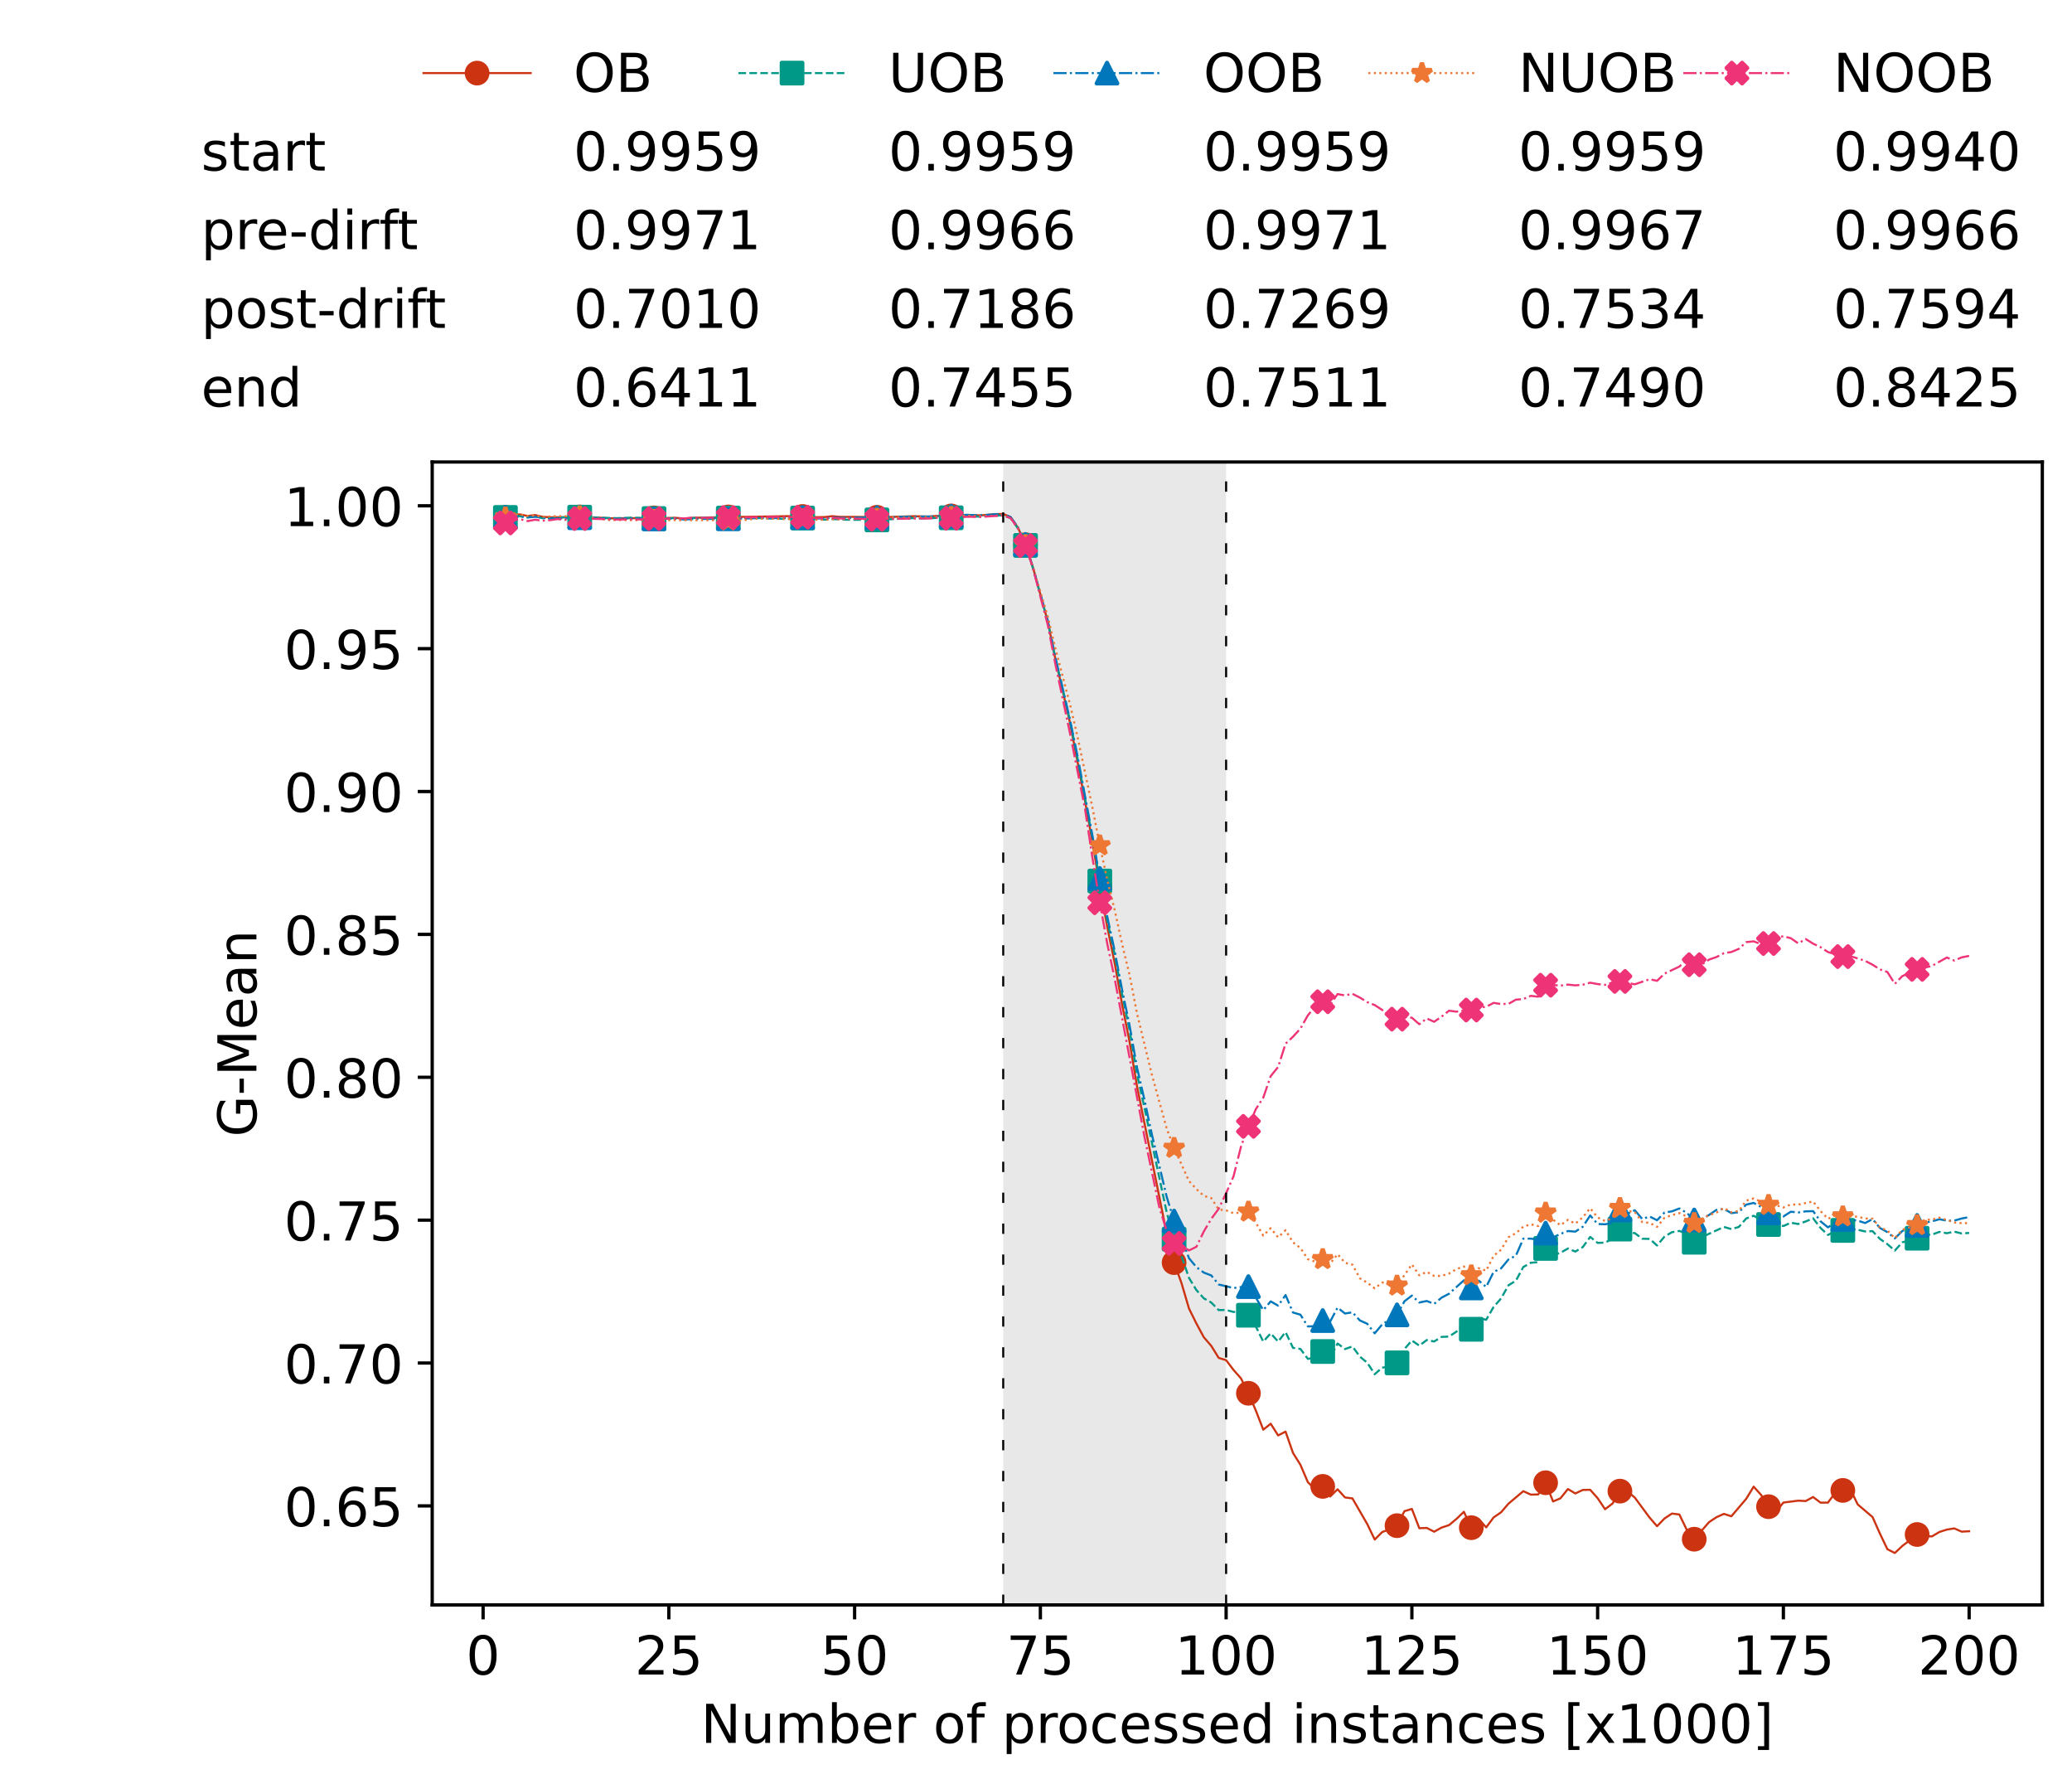 <?xml version="1.0" encoding="utf-8" standalone="no"?>
<!DOCTYPE svg PUBLIC "-//W3C//DTD SVG 1.1//EN"
  "http://www.w3.org/Graphics/SVG/1.1/DTD/svg11.dtd">
<!-- Created with matplotlib (https://matplotlib.org/) -->
<svg height="432.615pt" version="1.1" viewBox="0 0 502.65 432.615" width="502.65pt" xmlns="http://www.w3.org/2000/svg" xmlns:xlink="http://www.w3.org/1999/xlink">
 <defs>
  <style type="text/css">*{stroke-linecap:butt;stroke-linejoin:round;}</style>
 </defs>
 <g id="figure_1">
  <g id="patch_1">
   <path d="M 0 432.615 
L 502.65 432.615 
L 502.65 0 
L 0 0 
z
" style="fill:#ffffff;"/>
  </g>
  <g id="axes_1">
   <g id="patch_2">
    <path d="M 104.85 389.252 
L 495.45 389.252 
L 495.45 112.052 
L 104.85 112.052 
z
" style="fill:#ffffff;"/>
   </g>
   <g id="patch_3">
    <path clip-path="url(#p6da0a0b957)" d="M 297.446 389.252 
L 297.446 112.052 
L 243.372 112.052 
L 243.372 389.252 
z
" style="fill:#d3d3d3;opacity:0.5;"/>
   </g>
   <g id="matplotlib.axis_1">
    <g id="xtick_1">
     <g id="line2d_1">
      <defs>
       <path d="M 0 0 
L 0 3.5 
" id="mb2d47bc6cf" style="stroke:#000000;stroke-width:0.8;"/>
      </defs>
      <g>
       <use style="stroke:#000000;stroke-width:0.8;" x="117.197" xlink:href="#mb2d47bc6cf" y="389.252"/>
      </g>
     </g>
     <g id="text_1">
      <!-- 0 -->
      <g transform="translate(113.061 406.13)scale(0.13 -0.13)">
       <defs>
        <path d="M 31.781 66.406 
Q 24.172 66.406 20.328 58.906 
Q 16.5 51.422 16.5 36.375 
Q 16.5 21.391 20.328 13.891 
Q 24.172 6.391 31.781 6.391 
Q 39.453 6.391 43.281 13.891 
Q 47.125 21.391 47.125 36.375 
Q 47.125 51.422 43.281 58.906 
Q 39.453 66.406 31.781 66.406 
z
M 31.781 74.219 
Q 44.047 74.219 50.516 64.516 
Q 56.984 54.828 56.984 36.375 
Q 56.984 17.969 50.516 8.266 
Q 44.047 -1.422 31.781 -1.422 
Q 19.531 -1.422 13.062 8.266 
Q 6.594 17.969 6.594 36.375 
Q 6.594 54.828 13.062 64.516 
Q 19.531 74.219 31.781 74.219 
z
" id="DejaVuSans-48"/>
       </defs>
       <use xlink:href="#DejaVuSans-48"/>
      </g>
     </g>
    </g>
    <g id="xtick_2">
     <g id="line2d_2">
      <g>
       <use style="stroke:#000000;stroke-width:0.8;" x="162.259" xlink:href="#mb2d47bc6cf" y="389.252"/>
      </g>
     </g>
     <g id="text_2">
      <!-- 25 -->
      <g transform="translate(153.988 406.13)scale(0.13 -0.13)">
       <defs>
        <path d="M 19.188 8.297 
L 53.609 8.297 
L 53.609 0 
L 7.328 0 
L 7.328 8.297 
Q 12.938 14.109 22.625 23.891 
Q 32.328 33.688 34.812 36.531 
Q 39.547 41.844 41.422 45.531 
Q 43.312 49.219 43.312 52.781 
Q 43.312 58.594 39.234 62.25 
Q 35.156 65.922 28.609 65.922 
Q 23.969 65.922 18.812 64.312 
Q 13.672 62.703 7.812 59.422 
L 7.812 69.391 
Q 13.766 71.781 18.938 73 
Q 24.125 74.219 28.422 74.219 
Q 39.75 74.219 46.484 68.547 
Q 53.219 62.891 53.219 53.422 
Q 53.219 48.922 51.531 44.891 
Q 49.859 40.875 45.406 35.406 
Q 44.188 33.984 37.641 27.219 
Q 31.109 20.453 19.188 8.297 
z
" id="DejaVuSans-50"/>
        <path d="M 10.797 72.906 
L 49.516 72.906 
L 49.516 64.594 
L 19.828 64.594 
L 19.828 46.734 
Q 21.969 47.469 24.109 47.828 
Q 26.266 48.188 28.422 48.188 
Q 40.625 48.188 47.75 41.5 
Q 54.891 34.812 54.891 23.391 
Q 54.891 11.625 47.562 5.094 
Q 40.234 -1.422 26.906 -1.422 
Q 22.312 -1.422 17.547 -0.641 
Q 12.797 0.141 7.719 1.703 
L 7.719 11.625 
Q 12.109 9.234 16.797 8.062 
Q 21.484 6.891 26.703 6.891 
Q 35.156 6.891 40.078 11.328 
Q 45.016 15.766 45.016 23.391 
Q 45.016 31 40.078 35.438 
Q 35.156 39.891 26.703 39.891 
Q 22.75 39.891 18.812 39.016 
Q 14.891 38.141 10.797 36.281 
z
" id="DejaVuSans-53"/>
       </defs>
       <use xlink:href="#DejaVuSans-50"/>
       <use x="63.623" xlink:href="#DejaVuSans-53"/>
      </g>
     </g>
    </g>
    <g id="xtick_3">
     <g id="line2d_3">
      <g>
       <use style="stroke:#000000;stroke-width:0.8;" x="207.322" xlink:href="#mb2d47bc6cf" y="389.252"/>
      </g>
     </g>
     <g id="text_3">
      <!-- 50 -->
      <g transform="translate(199.05 406.13)scale(0.13 -0.13)">
       <use xlink:href="#DejaVuSans-53"/>
       <use x="63.623" xlink:href="#DejaVuSans-48"/>
      </g>
     </g>
    </g>
    <g id="xtick_4">
     <g id="line2d_4">
      <g>
       <use style="stroke:#000000;stroke-width:0.8;" x="252.384" xlink:href="#mb2d47bc6cf" y="389.252"/>
      </g>
     </g>
     <g id="text_4">
      <!-- 75 -->
      <g transform="translate(244.113 406.13)scale(0.13 -0.13)">
       <defs>
        <path d="M 8.203 72.906 
L 55.078 72.906 
L 55.078 68.703 
L 28.609 0 
L 18.312 0 
L 43.219 64.594 
L 8.203 64.594 
z
" id="DejaVuSans-55"/>
       </defs>
       <use xlink:href="#DejaVuSans-55"/>
       <use x="63.623" xlink:href="#DejaVuSans-53"/>
      </g>
     </g>
    </g>
    <g id="xtick_5">
     <g id="line2d_5">
      <g>
       <use style="stroke:#000000;stroke-width:0.8;" x="297.446" xlink:href="#mb2d47bc6cf" y="389.252"/>
      </g>
     </g>
     <g id="text_5">
      <!-- 100 -->
      <g transform="translate(285.039 406.13)scale(0.13 -0.13)">
       <defs>
        <path d="M 12.406 8.297 
L 28.516 8.297 
L 28.516 63.922 
L 10.984 60.406 
L 10.984 69.391 
L 28.422 72.906 
L 38.281 72.906 
L 38.281 8.297 
L 54.391 8.297 
L 54.391 0 
L 12.406 0 
z
" id="DejaVuSans-49"/>
       </defs>
       <use xlink:href="#DejaVuSans-49"/>
       <use x="63.623" xlink:href="#DejaVuSans-48"/>
       <use x="127.246" xlink:href="#DejaVuSans-48"/>
      </g>
     </g>
    </g>
    <g id="xtick_6">
     <g id="line2d_6">
      <g>
       <use style="stroke:#000000;stroke-width:0.8;" x="342.509" xlink:href="#mb2d47bc6cf" y="389.252"/>
      </g>
     </g>
     <g id="text_6">
      <!-- 125 -->
      <g transform="translate(330.102 406.13)scale(0.13 -0.13)">
       <use xlink:href="#DejaVuSans-49"/>
       <use x="63.623" xlink:href="#DejaVuSans-50"/>
       <use x="127.246" xlink:href="#DejaVuSans-53"/>
      </g>
     </g>
    </g>
    <g id="xtick_7">
     <g id="line2d_7">
      <g>
       <use style="stroke:#000000;stroke-width:0.8;" x="387.571" xlink:href="#mb2d47bc6cf" y="389.252"/>
      </g>
     </g>
     <g id="text_7">
      <!-- 150 -->
      <g transform="translate(375.164 406.13)scale(0.13 -0.13)">
       <use xlink:href="#DejaVuSans-49"/>
       <use x="63.623" xlink:href="#DejaVuSans-53"/>
       <use x="127.246" xlink:href="#DejaVuSans-48"/>
      </g>
     </g>
    </g>
    <g id="xtick_8">
     <g id="line2d_8">
      <g>
       <use style="stroke:#000000;stroke-width:0.8;" x="432.633" xlink:href="#mb2d47bc6cf" y="389.252"/>
      </g>
     </g>
     <g id="text_8">
      <!-- 175 -->
      <g transform="translate(420.226 406.13)scale(0.13 -0.13)">
       <use xlink:href="#DejaVuSans-49"/>
       <use x="63.623" xlink:href="#DejaVuSans-55"/>
       <use x="127.246" xlink:href="#DejaVuSans-53"/>
      </g>
     </g>
    </g>
    <g id="xtick_9">
     <g id="line2d_9">
      <g>
       <use style="stroke:#000000;stroke-width:0.8;" x="477.695" xlink:href="#mb2d47bc6cf" y="389.252"/>
      </g>
     </g>
     <g id="text_9">
      <!-- 200 -->
      <g transform="translate(465.289 406.13)scale(0.13 -0.13)">
       <use xlink:href="#DejaVuSans-50"/>
       <use x="63.623" xlink:href="#DejaVuSans-48"/>
       <use x="127.246" xlink:href="#DejaVuSans-48"/>
      </g>
     </g>
    </g>
    <g id="text_10">
     <!-- Number of processed instances [x1000] -->
     <g transform="translate(170.025 422.711)scale(0.13 -0.13)">
      <defs>
       <path d="M 9.812 72.906 
L 23.094 72.906 
L 55.422 11.922 
L 55.422 72.906 
L 64.984 72.906 
L 64.984 0 
L 51.703 0 
L 19.391 60.984 
L 19.391 0 
L 9.812 0 
z
" id="DejaVuSans-78"/>
       <path d="M 8.5 21.578 
L 8.5 54.688 
L 17.484 54.688 
L 17.484 21.922 
Q 17.484 14.156 20.5 10.266 
Q 23.531 6.391 29.594 6.391 
Q 36.859 6.391 41.078 11.031 
Q 45.312 15.672 45.312 23.688 
L 45.312 54.688 
L 54.297 54.688 
L 54.297 0 
L 45.312 0 
L 45.312 8.406 
Q 42.047 3.422 37.719 1 
Q 33.406 -1.422 27.688 -1.422 
Q 18.266 -1.422 13.375 4.438 
Q 8.5 10.297 8.5 21.578 
z
M 31.109 56 
z
" id="DejaVuSans-117"/>
       <path d="M 52 44.188 
Q 55.375 50.25 60.062 53.125 
Q 64.75 56 71.094 56 
Q 79.641 56 84.281 50.016 
Q 88.922 44.047 88.922 33.016 
L 88.922 0 
L 79.891 0 
L 79.891 32.719 
Q 79.891 40.578 77.094 44.375 
Q 74.312 48.188 68.609 48.188 
Q 61.625 48.188 57.562 43.547 
Q 53.516 38.922 53.516 30.906 
L 53.516 0 
L 44.484 0 
L 44.484 32.719 
Q 44.484 40.625 41.703 44.406 
Q 38.922 48.188 33.109 48.188 
Q 26.219 48.188 22.156 43.531 
Q 18.109 38.875 18.109 30.906 
L 18.109 0 
L 9.078 0 
L 9.078 54.688 
L 18.109 54.688 
L 18.109 46.188 
Q 21.188 51.219 25.484 53.609 
Q 29.781 56 35.688 56 
Q 41.656 56 45.828 52.969 
Q 50 49.953 52 44.188 
z
" id="DejaVuSans-109"/>
       <path d="M 48.688 27.297 
Q 48.688 37.203 44.609 42.844 
Q 40.531 48.484 33.406 48.484 
Q 26.266 48.484 22.188 42.844 
Q 18.109 37.203 18.109 27.297 
Q 18.109 17.391 22.188 11.75 
Q 26.266 6.109 33.406 6.109 
Q 40.531 6.109 44.609 11.75 
Q 48.688 17.391 48.688 27.297 
z
M 18.109 46.391 
Q 20.953 51.266 25.266 53.625 
Q 29.594 56 35.594 56 
Q 45.562 56 51.781 48.094 
Q 58.016 40.188 58.016 27.297 
Q 58.016 14.406 51.781 6.484 
Q 45.562 -1.422 35.594 -1.422 
Q 29.594 -1.422 25.266 0.953 
Q 20.953 3.328 18.109 8.203 
L 18.109 0 
L 9.078 0 
L 9.078 75.984 
L 18.109 75.984 
z
" id="DejaVuSans-98"/>
       <path d="M 56.203 29.594 
L 56.203 25.203 
L 14.891 25.203 
Q 15.484 15.922 20.484 11.062 
Q 25.484 6.203 34.422 6.203 
Q 39.594 6.203 44.453 7.469 
Q 49.312 8.734 54.109 11.281 
L 54.109 2.781 
Q 49.266 0.734 44.188 -0.344 
Q 39.109 -1.422 33.891 -1.422 
Q 20.797 -1.422 13.156 6.188 
Q 5.516 13.812 5.516 26.812 
Q 5.516 40.234 12.766 48.109 
Q 20.016 56 32.328 56 
Q 43.359 56 49.781 48.891 
Q 56.203 41.797 56.203 29.594 
z
M 47.219 32.234 
Q 47.125 39.594 43.094 43.984 
Q 39.062 48.391 32.422 48.391 
Q 24.906 48.391 20.391 44.141 
Q 15.875 39.891 15.188 32.172 
z
" id="DejaVuSans-101"/>
       <path d="M 41.109 46.297 
Q 39.594 47.172 37.812 47.578 
Q 36.031 48 33.891 48 
Q 26.266 48 22.188 43.047 
Q 18.109 38.094 18.109 28.812 
L 18.109 0 
L 9.078 0 
L 9.078 54.688 
L 18.109 54.688 
L 18.109 46.188 
Q 20.953 51.172 25.484 53.578 
Q 30.031 56 36.531 56 
Q 37.453 56 38.578 55.875 
Q 39.703 55.766 41.062 55.516 
z
" id="DejaVuSans-114"/>
       <path id="DejaVuSans-32"/>
       <path d="M 30.609 48.391 
Q 23.391 48.391 19.188 42.75 
Q 14.984 37.109 14.984 27.297 
Q 14.984 17.484 19.156 11.844 
Q 23.344 6.203 30.609 6.203 
Q 37.797 6.203 41.984 11.859 
Q 46.188 17.531 46.188 27.297 
Q 46.188 37.016 41.984 42.703 
Q 37.797 48.391 30.609 48.391 
z
M 30.609 56 
Q 42.328 56 49.016 48.375 
Q 55.719 40.766 55.719 27.297 
Q 55.719 13.875 49.016 6.219 
Q 42.328 -1.422 30.609 -1.422 
Q 18.844 -1.422 12.172 6.219 
Q 5.516 13.875 5.516 27.297 
Q 5.516 40.766 12.172 48.375 
Q 18.844 56 30.609 56 
z
" id="DejaVuSans-111"/>
       <path d="M 37.109 75.984 
L 37.109 68.5 
L 28.516 68.5 
Q 23.688 68.5 21.797 66.547 
Q 19.922 64.594 19.922 59.516 
L 19.922 54.688 
L 34.719 54.688 
L 34.719 47.703 
L 19.922 47.703 
L 19.922 0 
L 10.891 0 
L 10.891 47.703 
L 2.297 47.703 
L 2.297 54.688 
L 10.891 54.688 
L 10.891 58.5 
Q 10.891 67.625 15.141 71.797 
Q 19.391 75.984 28.609 75.984 
z
" id="DejaVuSans-102"/>
       <path d="M 18.109 8.203 
L 18.109 -20.797 
L 9.078 -20.797 
L 9.078 54.688 
L 18.109 54.688 
L 18.109 46.391 
Q 20.953 51.266 25.266 53.625 
Q 29.594 56 35.594 56 
Q 45.562 56 51.781 48.094 
Q 58.016 40.188 58.016 27.297 
Q 58.016 14.406 51.781 6.484 
Q 45.562 -1.422 35.594 -1.422 
Q 29.594 -1.422 25.266 0.953 
Q 20.953 3.328 18.109 8.203 
z
M 48.688 27.297 
Q 48.688 37.203 44.609 42.844 
Q 40.531 48.484 33.406 48.484 
Q 26.266 48.484 22.188 42.844 
Q 18.109 37.203 18.109 27.297 
Q 18.109 17.391 22.188 11.75 
Q 26.266 6.109 33.406 6.109 
Q 40.531 6.109 44.609 11.75 
Q 48.688 17.391 48.688 27.297 
z
" id="DejaVuSans-112"/>
       <path d="M 48.781 52.594 
L 48.781 44.188 
Q 44.969 46.297 41.141 47.344 
Q 37.312 48.391 33.406 48.391 
Q 24.656 48.391 19.812 42.844 
Q 14.984 37.312 14.984 27.297 
Q 14.984 17.281 19.812 11.734 
Q 24.656 6.203 33.406 6.203 
Q 37.312 6.203 41.141 7.25 
Q 44.969 8.297 48.781 10.406 
L 48.781 2.094 
Q 45.016 0.344 40.984 -0.531 
Q 36.969 -1.422 32.422 -1.422 
Q 20.062 -1.422 12.781 6.344 
Q 5.516 14.109 5.516 27.297 
Q 5.516 40.672 12.859 48.328 
Q 20.219 56 33.016 56 
Q 37.156 56 41.109 55.141 
Q 45.062 54.297 48.781 52.594 
z
" id="DejaVuSans-99"/>
       <path d="M 44.281 53.078 
L 44.281 44.578 
Q 40.484 46.531 36.375 47.5 
Q 32.281 48.484 27.875 48.484 
Q 21.188 48.484 17.844 46.438 
Q 14.5 44.391 14.5 40.281 
Q 14.5 37.156 16.891 35.375 
Q 19.281 33.594 26.516 31.984 
L 29.594 31.297 
Q 39.156 29.25 43.188 25.516 
Q 47.219 21.781 47.219 15.094 
Q 47.219 7.469 41.188 3.016 
Q 35.156 -1.422 24.609 -1.422 
Q 20.219 -1.422 15.453 -0.562 
Q 10.688 0.297 5.422 2 
L 5.422 11.281 
Q 10.406 8.688 15.234 7.391 
Q 20.062 6.109 24.812 6.109 
Q 31.156 6.109 34.562 8.281 
Q 37.984 10.453 37.984 14.406 
Q 37.984 18.062 35.516 20.016 
Q 33.062 21.969 24.703 23.781 
L 21.578 24.516 
Q 13.234 26.266 9.516 29.906 
Q 5.812 33.547 5.812 39.891 
Q 5.812 47.609 11.281 51.797 
Q 16.75 56 26.812 56 
Q 31.781 56 36.172 55.266 
Q 40.578 54.547 44.281 53.078 
z
" id="DejaVuSans-115"/>
       <path d="M 45.406 46.391 
L 45.406 75.984 
L 54.391 75.984 
L 54.391 0 
L 45.406 0 
L 45.406 8.203 
Q 42.578 3.328 38.25 0.953 
Q 33.938 -1.422 27.875 -1.422 
Q 17.969 -1.422 11.734 6.484 
Q 5.516 14.406 5.516 27.297 
Q 5.516 40.188 11.734 48.094 
Q 17.969 56 27.875 56 
Q 33.938 56 38.25 53.625 
Q 42.578 51.266 45.406 46.391 
z
M 14.797 27.297 
Q 14.797 17.391 18.875 11.75 
Q 22.953 6.109 30.078 6.109 
Q 37.203 6.109 41.297 11.75 
Q 45.406 17.391 45.406 27.297 
Q 45.406 37.203 41.297 42.844 
Q 37.203 48.484 30.078 48.484 
Q 22.953 48.484 18.875 42.844 
Q 14.797 37.203 14.797 27.297 
z
" id="DejaVuSans-100"/>
       <path d="M 9.422 54.688 
L 18.406 54.688 
L 18.406 0 
L 9.422 0 
z
M 9.422 75.984 
L 18.406 75.984 
L 18.406 64.594 
L 9.422 64.594 
z
" id="DejaVuSans-105"/>
       <path d="M 54.891 33.016 
L 54.891 0 
L 45.906 0 
L 45.906 32.719 
Q 45.906 40.484 42.875 44.328 
Q 39.844 48.188 33.797 48.188 
Q 26.516 48.188 22.312 43.547 
Q 18.109 38.922 18.109 30.906 
L 18.109 0 
L 9.078 0 
L 9.078 54.688 
L 18.109 54.688 
L 18.109 46.188 
Q 21.344 51.125 25.703 53.562 
Q 30.078 56 35.797 56 
Q 45.219 56 50.047 50.172 
Q 54.891 44.344 54.891 33.016 
z
" id="DejaVuSans-110"/>
       <path d="M 18.312 70.219 
L 18.312 54.688 
L 36.812 54.688 
L 36.812 47.703 
L 18.312 47.703 
L 18.312 18.016 
Q 18.312 11.328 20.141 9.422 
Q 21.969 7.516 27.594 7.516 
L 36.812 7.516 
L 36.812 0 
L 27.594 0 
Q 17.188 0 13.234 3.875 
Q 9.281 7.766 9.281 18.016 
L 9.281 47.703 
L 2.688 47.703 
L 2.688 54.688 
L 9.281 54.688 
L 9.281 70.219 
z
" id="DejaVuSans-116"/>
       <path d="M 34.281 27.484 
Q 23.391 27.484 19.188 25 
Q 14.984 22.516 14.984 16.5 
Q 14.984 11.719 18.141 8.906 
Q 21.297 6.109 26.703 6.109 
Q 34.188 6.109 38.703 11.406 
Q 43.219 16.703 43.219 25.484 
L 43.219 27.484 
z
M 52.203 31.203 
L 52.203 0 
L 43.219 0 
L 43.219 8.297 
Q 40.141 3.328 35.547 0.953 
Q 30.953 -1.422 24.312 -1.422 
Q 15.922 -1.422 10.953 3.297 
Q 6 8.016 6 15.922 
Q 6 25.141 12.172 29.828 
Q 18.359 34.516 30.609 34.516 
L 43.219 34.516 
L 43.219 35.406 
Q 43.219 41.609 39.141 45 
Q 35.062 48.391 27.688 48.391 
Q 23 48.391 18.547 47.266 
Q 14.109 46.141 10.016 43.891 
L 10.016 52.203 
Q 14.938 54.109 19.578 55.047 
Q 24.219 56 28.609 56 
Q 40.484 56 46.344 49.844 
Q 52.203 43.703 52.203 31.203 
z
" id="DejaVuSans-97"/>
       <path d="M 8.594 75.984 
L 29.297 75.984 
L 29.297 69 
L 17.578 69 
L 17.578 -6.203 
L 29.297 -6.203 
L 29.297 -13.188 
L 8.594 -13.188 
z
" id="DejaVuSans-91"/>
       <path d="M 54.891 54.688 
L 35.109 28.078 
L 55.906 0 
L 45.312 0 
L 29.391 21.484 
L 13.484 0 
L 2.875 0 
L 24.125 28.609 
L 4.688 54.688 
L 15.281 54.688 
L 29.781 35.203 
L 44.281 54.688 
z
" id="DejaVuSans-120"/>
       <path d="M 30.422 75.984 
L 30.422 -13.188 
L 9.719 -13.188 
L 9.719 -6.203 
L 21.391 -6.203 
L 21.391 69 
L 9.719 69 
L 9.719 75.984 
z
" id="DejaVuSans-93"/>
      </defs>
      <use xlink:href="#DejaVuSans-78"/>
      <use x="74.805" xlink:href="#DejaVuSans-117"/>
      <use x="138.184" xlink:href="#DejaVuSans-109"/>
      <use x="235.596" xlink:href="#DejaVuSans-98"/>
      <use x="299.072" xlink:href="#DejaVuSans-101"/>
      <use x="360.596" xlink:href="#DejaVuSans-114"/>
      <use x="401.709" xlink:href="#DejaVuSans-32"/>
      <use x="433.496" xlink:href="#DejaVuSans-111"/>
      <use x="494.678" xlink:href="#DejaVuSans-102"/>
      <use x="529.883" xlink:href="#DejaVuSans-32"/>
      <use x="561.67" xlink:href="#DejaVuSans-112"/>
      <use x="625.146" xlink:href="#DejaVuSans-114"/>
      <use x="664.01" xlink:href="#DejaVuSans-111"/>
      <use x="725.191" xlink:href="#DejaVuSans-99"/>
      <use x="780.172" xlink:href="#DejaVuSans-101"/>
      <use x="841.695" xlink:href="#DejaVuSans-115"/>
      <use x="893.795" xlink:href="#DejaVuSans-115"/>
      <use x="945.895" xlink:href="#DejaVuSans-101"/>
      <use x="1007.418" xlink:href="#DejaVuSans-100"/>
      <use x="1070.895" xlink:href="#DejaVuSans-32"/>
      <use x="1102.682" xlink:href="#DejaVuSans-105"/>
      <use x="1130.465" xlink:href="#DejaVuSans-110"/>
      <use x="1193.844" xlink:href="#DejaVuSans-115"/>
      <use x="1245.943" xlink:href="#DejaVuSans-116"/>
      <use x="1285.152" xlink:href="#DejaVuSans-97"/>
      <use x="1346.432" xlink:href="#DejaVuSans-110"/>
      <use x="1409.811" xlink:href="#DejaVuSans-99"/>
      <use x="1464.791" xlink:href="#DejaVuSans-101"/>
      <use x="1526.314" xlink:href="#DejaVuSans-115"/>
      <use x="1578.414" xlink:href="#DejaVuSans-32"/>
      <use x="1610.201" xlink:href="#DejaVuSans-91"/>
      <use x="1649.215" xlink:href="#DejaVuSans-120"/>
      <use x="1708.395" xlink:href="#DejaVuSans-49"/>
      <use x="1772.018" xlink:href="#DejaVuSans-48"/>
      <use x="1835.641" xlink:href="#DejaVuSans-48"/>
      <use x="1899.264" xlink:href="#DejaVuSans-48"/>
      <use x="1962.887" xlink:href="#DejaVuSans-93"/>
     </g>
    </g>
   </g>
   <g id="matplotlib.axis_2">
    <g id="ytick_1">
     <g id="line2d_10">
      <defs>
       <path d="M 0 0 
L -3.5 0 
" id="m13c418e9d0" style="stroke:#000000;stroke-width:0.8;"/>
      </defs>
      <g>
       <use style="stroke:#000000;stroke-width:0.8;" x="104.85" xlink:href="#m13c418e9d0" y="365.228"/>
      </g>
     </g>
     <g id="text_11">
      <!-- 0.65 -->
      <g transform="translate(68.905 370.167)scale(0.13 -0.13)">
       <defs>
        <path d="M 10.688 12.406 
L 21 12.406 
L 21 0 
L 10.688 0 
z
" id="DejaVuSans-46"/>
        <path d="M 33.016 40.375 
Q 26.375 40.375 22.484 35.828 
Q 18.609 31.297 18.609 23.391 
Q 18.609 15.531 22.484 10.953 
Q 26.375 6.391 33.016 6.391 
Q 39.656 6.391 43.531 10.953 
Q 47.406 15.531 47.406 23.391 
Q 47.406 31.297 43.531 35.828 
Q 39.656 40.375 33.016 40.375 
z
M 52.594 71.297 
L 52.594 62.312 
Q 48.875 64.062 45.094 64.984 
Q 41.312 65.922 37.594 65.922 
Q 27.828 65.922 22.672 59.328 
Q 17.531 52.734 16.797 39.406 
Q 19.672 43.656 24.016 45.922 
Q 28.375 48.188 33.594 48.188 
Q 44.578 48.188 50.953 41.516 
Q 57.328 34.859 57.328 23.391 
Q 57.328 12.156 50.688 5.359 
Q 44.047 -1.422 33.016 -1.422 
Q 20.359 -1.422 13.672 8.266 
Q 6.984 17.969 6.984 36.375 
Q 6.984 53.656 15.188 63.938 
Q 23.391 74.219 37.203 74.219 
Q 40.922 74.219 44.703 73.484 
Q 48.484 72.75 52.594 71.297 
z
" id="DejaVuSans-54"/>
       </defs>
       <use xlink:href="#DejaVuSans-48"/>
       <use x="63.623" xlink:href="#DejaVuSans-46"/>
       <use x="95.41" xlink:href="#DejaVuSans-54"/>
       <use x="159.033" xlink:href="#DejaVuSans-53"/>
      </g>
     </g>
    </g>
    <g id="ytick_2">
     <g id="line2d_11">
      <g>
       <use style="stroke:#000000;stroke-width:0.8;" x="104.85" xlink:href="#m13c418e9d0" y="330.577"/>
      </g>
     </g>
     <g id="text_12">
      <!-- 0.70 -->
      <g transform="translate(68.905 335.516)scale(0.13 -0.13)">
       <use xlink:href="#DejaVuSans-48"/>
       <use x="63.623" xlink:href="#DejaVuSans-46"/>
       <use x="95.41" xlink:href="#DejaVuSans-55"/>
       <use x="159.033" xlink:href="#DejaVuSans-48"/>
      </g>
     </g>
    </g>
    <g id="ytick_3">
     <g id="line2d_12">
      <g>
       <use style="stroke:#000000;stroke-width:0.8;" x="104.85" xlink:href="#m13c418e9d0" y="295.926"/>
      </g>
     </g>
     <g id="text_13">
      <!-- 0.75 -->
      <g transform="translate(68.905 300.865)scale(0.13 -0.13)">
       <use xlink:href="#DejaVuSans-48"/>
       <use x="63.623" xlink:href="#DejaVuSans-46"/>
       <use x="95.41" xlink:href="#DejaVuSans-55"/>
       <use x="159.033" xlink:href="#DejaVuSans-53"/>
      </g>
     </g>
    </g>
    <g id="ytick_4">
     <g id="line2d_13">
      <g>
       <use style="stroke:#000000;stroke-width:0.8;" x="104.85" xlink:href="#m13c418e9d0" y="261.275"/>
      </g>
     </g>
     <g id="text_14">
      <!-- 0.80 -->
      <g transform="translate(68.905 266.214)scale(0.13 -0.13)">
       <defs>
        <path d="M 31.781 34.625 
Q 24.75 34.625 20.719 30.859 
Q 16.703 27.094 16.703 20.516 
Q 16.703 13.922 20.719 10.156 
Q 24.75 6.391 31.781 6.391 
Q 38.812 6.391 42.859 10.172 
Q 46.922 13.969 46.922 20.516 
Q 46.922 27.094 42.891 30.859 
Q 38.875 34.625 31.781 34.625 
z
M 21.922 38.812 
Q 15.578 40.375 12.031 44.719 
Q 8.5 49.078 8.5 55.328 
Q 8.5 64.062 14.719 69.141 
Q 20.953 74.219 31.781 74.219 
Q 42.672 74.219 48.875 69.141 
Q 55.078 64.062 55.078 55.328 
Q 55.078 49.078 51.531 44.719 
Q 48 40.375 41.703 38.812 
Q 48.828 37.156 52.797 32.312 
Q 56.781 27.484 56.781 20.516 
Q 56.781 9.906 50.312 4.234 
Q 43.844 -1.422 31.781 -1.422 
Q 19.734 -1.422 13.25 4.234 
Q 6.781 9.906 6.781 20.516 
Q 6.781 27.484 10.781 32.312 
Q 14.797 37.156 21.922 38.812 
z
M 18.312 54.391 
Q 18.312 48.734 21.844 45.562 
Q 25.391 42.391 31.781 42.391 
Q 38.141 42.391 41.719 45.562 
Q 45.312 48.734 45.312 54.391 
Q 45.312 60.062 41.719 63.234 
Q 38.141 66.406 31.781 66.406 
Q 25.391 66.406 21.844 63.234 
Q 18.312 60.062 18.312 54.391 
z
" id="DejaVuSans-56"/>
       </defs>
       <use xlink:href="#DejaVuSans-48"/>
       <use x="63.623" xlink:href="#DejaVuSans-46"/>
       <use x="95.41" xlink:href="#DejaVuSans-56"/>
       <use x="159.033" xlink:href="#DejaVuSans-48"/>
      </g>
     </g>
    </g>
    <g id="ytick_5">
     <g id="line2d_14">
      <g>
       <use style="stroke:#000000;stroke-width:0.8;" x="104.85" xlink:href="#m13c418e9d0" y="226.624"/>
      </g>
     </g>
     <g id="text_15">
      <!-- 0.85 -->
      <g transform="translate(68.905 231.563)scale(0.13 -0.13)">
       <use xlink:href="#DejaVuSans-48"/>
       <use x="63.623" xlink:href="#DejaVuSans-46"/>
       <use x="95.41" xlink:href="#DejaVuSans-56"/>
       <use x="159.033" xlink:href="#DejaVuSans-53"/>
      </g>
     </g>
    </g>
    <g id="ytick_6">
     <g id="line2d_15">
      <g>
       <use style="stroke:#000000;stroke-width:0.8;" x="104.85" xlink:href="#m13c418e9d0" y="191.973"/>
      </g>
     </g>
     <g id="text_16">
      <!-- 0.90 -->
      <g transform="translate(68.905 196.912)scale(0.13 -0.13)">
       <defs>
        <path d="M 10.984 1.516 
L 10.984 10.5 
Q 14.703 8.734 18.5 7.812 
Q 22.312 6.891 25.984 6.891 
Q 35.75 6.891 40.891 13.453 
Q 46.047 20.016 46.781 33.406 
Q 43.953 29.203 39.594 26.953 
Q 35.25 24.703 29.984 24.703 
Q 19.047 24.703 12.672 31.312 
Q 6.297 37.938 6.297 49.422 
Q 6.297 60.641 12.938 67.422 
Q 19.578 74.219 30.609 74.219 
Q 43.266 74.219 49.922 64.516 
Q 56.594 54.828 56.594 36.375 
Q 56.594 19.141 48.406 8.859 
Q 40.234 -1.422 26.422 -1.422 
Q 22.703 -1.422 18.891 -0.688 
Q 15.094 0.047 10.984 1.516 
z
M 30.609 32.422 
Q 37.25 32.422 41.125 36.953 
Q 45.016 41.5 45.016 49.422 
Q 45.016 57.281 41.125 61.844 
Q 37.25 66.406 30.609 66.406 
Q 23.969 66.406 20.094 61.844 
Q 16.219 57.281 16.219 49.422 
Q 16.219 41.5 20.094 36.953 
Q 23.969 32.422 30.609 32.422 
z
" id="DejaVuSans-57"/>
       </defs>
       <use xlink:href="#DejaVuSans-48"/>
       <use x="63.623" xlink:href="#DejaVuSans-46"/>
       <use x="95.41" xlink:href="#DejaVuSans-57"/>
       <use x="159.033" xlink:href="#DejaVuSans-48"/>
      </g>
     </g>
    </g>
    <g id="ytick_7">
     <g id="line2d_16">
      <g>
       <use style="stroke:#000000;stroke-width:0.8;" x="104.85" xlink:href="#m13c418e9d0" y="157.322"/>
      </g>
     </g>
     <g id="text_17">
      <!-- 0.95 -->
      <g transform="translate(68.905 162.261)scale(0.13 -0.13)">
       <use xlink:href="#DejaVuSans-48"/>
       <use x="63.623" xlink:href="#DejaVuSans-46"/>
       <use x="95.41" xlink:href="#DejaVuSans-57"/>
       <use x="159.033" xlink:href="#DejaVuSans-53"/>
      </g>
     </g>
    </g>
    <g id="ytick_8">
     <g id="line2d_17">
      <g>
       <use style="stroke:#000000;stroke-width:0.8;" x="104.85" xlink:href="#m13c418e9d0" y="122.671"/>
      </g>
     </g>
     <g id="text_18">
      <!-- 1.00 -->
      <g transform="translate(68.905 127.61)scale(0.13 -0.13)">
       <use xlink:href="#DejaVuSans-49"/>
       <use x="63.623" xlink:href="#DejaVuSans-46"/>
       <use x="95.41" xlink:href="#DejaVuSans-48"/>
       <use x="159.033" xlink:href="#DejaVuSans-48"/>
      </g>
     </g>
    </g>
    <g id="text_19">
     <!-- G-Mean -->
     <g transform="translate(62.201 275.744)rotate(-90)scale(0.13 -0.13)">
      <defs>
       <path d="M 59.516 10.406 
L 59.516 29.984 
L 43.406 29.984 
L 43.406 38.094 
L 69.281 38.094 
L 69.281 6.781 
Q 63.578 2.734 56.688 0.656 
Q 49.812 -1.422 42 -1.422 
Q 24.906 -1.422 15.25 8.562 
Q 5.609 18.562 5.609 36.375 
Q 5.609 54.25 15.25 64.234 
Q 24.906 74.219 42 74.219 
Q 49.125 74.219 55.547 72.453 
Q 61.969 70.703 67.391 67.281 
L 67.391 56.781 
Q 61.922 61.422 55.766 63.766 
Q 49.609 66.109 42.828 66.109 
Q 29.438 66.109 22.719 58.641 
Q 16.016 51.172 16.016 36.375 
Q 16.016 21.625 22.719 14.156 
Q 29.438 6.688 42.828 6.688 
Q 48.047 6.688 52.141 7.594 
Q 56.25 8.5 59.516 10.406 
z
" id="DejaVuSans-71"/>
       <path d="M 4.891 31.391 
L 31.203 31.391 
L 31.203 23.391 
L 4.891 23.391 
z
" id="DejaVuSans-45"/>
       <path d="M 9.812 72.906 
L 24.516 72.906 
L 43.109 23.297 
L 61.812 72.906 
L 76.516 72.906 
L 76.516 0 
L 66.891 0 
L 66.891 64.016 
L 48.094 14.016 
L 38.188 14.016 
L 19.391 64.016 
L 19.391 0 
L 9.812 0 
z
" id="DejaVuSans-77"/>
      </defs>
      <use xlink:href="#DejaVuSans-71"/>
      <use x="77.49" xlink:href="#DejaVuSans-45"/>
      <use x="113.574" xlink:href="#DejaVuSans-77"/>
      <use x="199.854" xlink:href="#DejaVuSans-101"/>
      <use x="261.377" xlink:href="#DejaVuSans-97"/>
      <use x="322.656" xlink:href="#DejaVuSans-110"/>
     </g>
    </g>
   </g>
   <g id="line2d_18"/>
   <g id="line2d_19"/>
   <g id="line2d_20"/>
   <g id="line2d_21"/>
   <g id="line2d_22"/>
   <g id="line2d_23">
    <path clip-path="url(#p6da0a0b957)" d="M 122.605 125.5 
L 124.407 124.779 
L 126.21 124.772 
L 128.012 125.142 
L 129.815 124.915 
L 131.617 125.341 
L 133.419 125.453 
L 144.234 125.483 
L 147.839 125.709 
L 164.062 125.604 
L 165.864 125.781 
L 167.667 125.61 
L 171.272 125.507 
L 192.902 125.159 
L 198.309 125.433 
L 200.112 125.4 
L 201.914 125.189 
L 203.717 125.36 
L 207.322 125.36 
L 214.532 125.433 
L 221.742 125.196 
L 225.347 125.302 
L 227.149 125.13 
L 230.754 125.134 
L 234.359 124.89 
L 237.964 124.995 
L 241.569 124.686 
L 243.372 124.652 
L 245.174 125.409 
L 246.976 128.011 
L 248.779 132.111 
L 250.581 137.604 
L 254.186 150.752 
L 255.989 159.676 
L 259.594 175.394 
L 263.199 194.188 
L 265.001 204.105 
L 266.804 214.875 
L 268.606 224.8 
L 270.409 233.549 
L 272.211 243.583 
L 274.014 252.631 
L 275.816 263.393 
L 283.026 299.168 
L 284.829 306.225 
L 286.631 311.223 
L 288.434 317.351 
L 290.236 320.993 
L 292.039 324.333 
L 293.841 326.419 
L 295.644 329.335 
L 297.446 329.888 
L 299.249 332.266 
L 301.051 334.306 
L 302.854 337.916 
L 304.656 342.107 
L 306.459 346.746 
L 308.261 345.3 
L 310.064 348.141 
L 311.866 347.217 
L 313.669 352.377 
L 315.471 355.261 
L 317.274 359.47 
L 319.076 361.294 
L 320.879 360.5 
L 322.681 362.962 
L 324.484 361.199 
L 326.286 363.18 
L 328.089 363.415 
L 331.694 369.658 
L 333.496 373.39 
L 335.299 371.583 
L 337.101 370.903 
L 338.904 370.027 
L 340.706 366.512 
L 342.509 365.963 
L 344.311 370.647 
L 346.114 370.573 
L 347.916 371.491 
L 349.719 370.489 
L 351.521 369.894 
L 353.324 368.397 
L 355.126 366.663 
L 356.928 370.517 
L 358.731 368.435 
L 360.533 370.442 
L 362.336 368.026 
L 364.138 366.793 
L 365.941 364.695 
L 369.546 361.659 
L 371.348 362.493 
L 373.151 362.452 
L 374.953 359.616 
L 376.756 364.16 
L 378.558 363.389 
L 380.361 361.141 
L 382.163 362.216 
L 383.966 361.363 
L 385.768 361.33 
L 387.571 363.35 
L 389.373 366.038 
L 391.176 364.672 
L 392.978 361.651 
L 394.781 361.679 
L 396.583 363.209 
L 400.188 368.081 
L 401.991 370.148 
L 403.793 368.29 
L 405.596 367.089 
L 407.398 367.312 
L 409.201 371.05 
L 411.003 373.31 
L 414.608 369.166 
L 416.411 367.967 
L 418.213 367.163 
L 420.016 367.746 
L 423.621 363.512 
L 425.423 360.56 
L 427.226 362.569 
L 429.028 365.422 
L 430.831 366.671 
L 432.633 364.419 
L 436.238 363.962 
L 438.041 364.056 
L 439.843 363.076 
L 441.646 364.443 
L 443.448 364.437 
L 445.251 361.988 
L 447.053 361.474 
L 448.856 361.138 
L 450.658 364.866 
L 454.263 367.934 
L 456.066 371.976 
L 457.868 375.739 
L 459.671 376.652 
L 461.473 374.961 
L 465.078 372.169 
L 466.881 372.573 
L 468.683 372.622 
L 470.485 371.558 
L 472.288 370.977 
L 474.09 370.69 
L 475.893 371.482 
L 477.695 371.376 
L 477.695 371.376 
" style="fill:none;stroke:#cc3311;stroke-linecap:square;stroke-width:0.5;"/>
    <defs>
     <path d="M 0 2.5 
C 0.663 2.5 1.299 2.237 1.768 1.768 
C 2.237 1.299 2.5 0.663 2.5 0 
C 2.5 -0.663 2.237 -1.299 1.768 -1.768 
C 1.299 -2.237 0.663 -2.5 0 -2.5 
C -0.663 -2.5 -1.299 -2.237 -1.768 -1.768 
C -2.237 -1.299 -2.5 -0.663 -2.5 0 
C -2.5 0.663 -2.237 1.299 -1.768 1.768 
C -1.299 2.237 -0.663 2.5 0 2.5 
z
" id="m1dd37fbdc0" style="stroke:#cc3311;"/>
    </defs>
    <g clip-path="url(#p6da0a0b957)">
     <use style="fill:#cc3311;stroke:#cc3311;" x="122.605" xlink:href="#m1dd37fbdc0" y="125.5"/>
     <use style="fill:#cc3311;stroke:#cc3311;" x="140.629" xlink:href="#m1dd37fbdc0" y="125.374"/>
     <use style="fill:#cc3311;stroke:#cc3311;" x="158.654" xlink:href="#m1dd37fbdc0" y="125.609"/>
     <use style="fill:#cc3311;stroke:#cc3311;" x="176.679" xlink:href="#m1dd37fbdc0" y="125.374"/>
     <use style="fill:#cc3311;stroke:#cc3311;" x="194.704" xlink:href="#m1dd37fbdc0" y="125.261"/>
     <use style="fill:#cc3311;stroke:#cc3311;" x="212.729" xlink:href="#m1dd37fbdc0" y="125.466"/>
     <use style="fill:#cc3311;stroke:#cc3311;" x="230.754" xlink:href="#m1dd37fbdc0" y="125.134"/>
     <use style="fill:#cc3311;stroke:#cc3311;" x="248.779" xlink:href="#m1dd37fbdc0" y="132.111"/>
     <use style="fill:#cc3311;stroke:#cc3311;" x="266.804" xlink:href="#m1dd37fbdc0" y="214.875"/>
     <use style="fill:#cc3311;stroke:#cc3311;" x="284.829" xlink:href="#m1dd37fbdc0" y="306.225"/>
     <use style="fill:#cc3311;stroke:#cc3311;" x="302.854" xlink:href="#m1dd37fbdc0" y="337.916"/>
     <use style="fill:#cc3311;stroke:#cc3311;" x="320.879" xlink:href="#m1dd37fbdc0" y="360.5"/>
     <use style="fill:#cc3311;stroke:#cc3311;" x="338.904" xlink:href="#m1dd37fbdc0" y="370.027"/>
     <use style="fill:#cc3311;stroke:#cc3311;" x="356.928" xlink:href="#m1dd37fbdc0" y="370.517"/>
     <use style="fill:#cc3311;stroke:#cc3311;" x="374.953" xlink:href="#m1dd37fbdc0" y="359.616"/>
     <use style="fill:#cc3311;stroke:#cc3311;" x="392.978" xlink:href="#m1dd37fbdc0" y="361.651"/>
     <use style="fill:#cc3311;stroke:#cc3311;" x="411.003" xlink:href="#m1dd37fbdc0" y="373.31"/>
     <use style="fill:#cc3311;stroke:#cc3311;" x="429.028" xlink:href="#m1dd37fbdc0" y="365.422"/>
     <use style="fill:#cc3311;stroke:#cc3311;" x="447.053" xlink:href="#m1dd37fbdc0" y="361.474"/>
     <use style="fill:#cc3311;stroke:#cc3311;" x="465.078" xlink:href="#m1dd37fbdc0" y="372.169"/>
    </g>
   </g>
   <g id="line2d_24"/>
   <g id="line2d_25"/>
   <g id="line2d_26"/>
   <g id="line2d_27"/>
   <g id="line2d_28">
    <path clip-path="url(#p6da0a0b957)" d="M 122.605 125.5 
L 124.407 124.779 
L 126.21 125.234 
L 128.012 125.489 
L 129.815 125.193 
L 131.617 125.685 
L 133.419 125.748 
L 135.222 125.527 
L 138.827 125.368 
L 149.642 125.687 
L 153.247 125.547 
L 156.852 125.673 
L 160.457 125.808 
L 164.062 125.63 
L 165.864 125.806 
L 169.469 125.568 
L 183.889 125.649 
L 191.099 125.856 
L 192.902 125.682 
L 194.704 125.647 
L 200.112 126.028 
L 201.914 125.888 
L 205.519 126.059 
L 212.729 126.095 
L 221.742 125.649 
L 223.544 125.75 
L 232.557 125.444 
L 234.359 125.204 
L 237.964 125.309 
L 239.767 125.105 
L 243.372 125 
L 245.174 125.686 
L 246.976 128.217 
L 248.779 132.281 
L 250.581 137.775 
L 254.186 150.741 
L 255.989 159.55 
L 257.791 167.01 
L 259.594 174.963 
L 261.396 183.883 
L 265.001 203.145 
L 266.804 213.683 
L 268.606 223.261 
L 270.409 231.445 
L 272.211 241.118 
L 274.014 249.757 
L 275.816 260.477 
L 277.619 268.568 
L 281.224 285.546 
L 283.026 294.014 
L 284.829 300.539 
L 286.631 304.661 
L 288.434 309.936 
L 290.236 312.884 
L 292.039 314.893 
L 293.841 315.911 
L 295.644 317.739 
L 297.446 317.71 
L 299.249 318.198 
L 301.051 318.02 
L 302.854 318.991 
L 304.656 321.717 
L 306.459 325.379 
L 308.261 323.385 
L 310.064 325.375 
L 311.866 323.072 
L 313.669 326.896 
L 315.471 327.167 
L 317.274 329.576 
L 319.076 329.229 
L 320.879 327.789 
L 322.681 329.253 
L 324.484 325.843 
L 326.286 327.195 
L 328.089 326.545 
L 329.891 329.025 
L 331.694 330.518 
L 333.496 333.298 
L 335.299 331.693 
L 337.101 331.461 
L 338.904 330.543 
L 340.706 327.191 
L 342.509 325.113 
L 344.311 326.37 
L 346.114 325.01 
L 347.916 325.353 
L 349.719 324.245 
L 351.521 324.157 
L 353.324 322.978 
L 355.126 321.139 
L 356.928 322.394 
L 358.731 319.667 
L 360.533 320.096 
L 362.336 316.972 
L 364.138 314.931 
L 365.941 311.735 
L 367.743 310.608 
L 369.546 307.299 
L 371.348 306.263 
L 373.151 306.111 
L 374.953 302.785 
L 376.756 304.397 
L 378.558 303.837 
L 380.361 302.812 
L 382.163 303.546 
L 383.966 302.467 
L 385.768 299.999 
L 387.571 301.436 
L 389.373 301.378 
L 391.176 300.456 
L 392.978 298.094 
L 394.781 299.014 
L 396.583 299.061 
L 398.386 300.431 
L 400.188 300.48 
L 401.991 302.072 
L 403.793 299.918 
L 405.596 298.851 
L 407.398 298.549 
L 409.201 299.178 
L 411.003 301.29 
L 412.806 300.069 
L 418.213 297.572 
L 420.016 298.1 
L 421.818 297.583 
L 423.621 295.516 
L 425.423 294.87 
L 427.226 295.854 
L 429.028 296.983 
L 430.831 296.808 
L 432.633 297.363 
L 434.436 296.552 
L 436.238 296.865 
L 438.041 296.248 
L 439.843 295.477 
L 441.646 297.814 
L 443.448 299.521 
L 445.251 298.606 
L 447.053 298.415 
L 448.856 298.061 
L 450.658 298.246 
L 452.461 298.669 
L 454.263 298.592 
L 456.066 300.479 
L 457.868 301.753 
L 459.671 303.311 
L 461.473 301.316 
L 465.078 300.311 
L 466.881 299.488 
L 468.683 299.436 
L 470.485 298.772 
L 472.288 299.103 
L 474.09 298.719 
L 475.893 299.158 
L 477.695 299.032 
L 477.695 299.032 
" style="fill:none;stroke:#009988;stroke-dasharray:1.85,0.8;stroke-dashoffset:0;stroke-width:0.5;"/>
    <defs>
     <path d="M -2.5 2.5 
L 2.5 2.5 
L 2.5 -2.5 
L -2.5 -2.5 
z
" id="mc6274de0e7" style="stroke:#009988;stroke-linejoin:miter;"/>
    </defs>
    <g clip-path="url(#p6da0a0b957)">
     <use style="fill:#009988;stroke:#009988;stroke-linejoin:miter;" x="122.605" xlink:href="#mc6274de0e7" y="125.5"/>
     <use style="fill:#009988;stroke:#009988;stroke-linejoin:miter;" x="140.629" xlink:href="#mc6274de0e7" y="125.43"/>
     <use style="fill:#009988;stroke:#009988;stroke-linejoin:miter;" x="158.654" xlink:href="#mc6274de0e7" y="125.773"/>
     <use style="fill:#009988;stroke:#009988;stroke-linejoin:miter;" x="176.679" xlink:href="#mc6274de0e7" y="125.647"/>
     <use style="fill:#009988;stroke:#009988;stroke-linejoin:miter;" x="194.704" xlink:href="#mc6274de0e7" y="125.647"/>
     <use style="fill:#009988;stroke:#009988;stroke-linejoin:miter;" x="212.729" xlink:href="#mc6274de0e7" y="126.095"/>
     <use style="fill:#009988;stroke:#009988;stroke-linejoin:miter;" x="230.754" xlink:href="#mc6274de0e7" y="125.582"/>
     <use style="fill:#009988;stroke:#009988;stroke-linejoin:miter;" x="248.779" xlink:href="#mc6274de0e7" y="132.281"/>
     <use style="fill:#009988;stroke:#009988;stroke-linejoin:miter;" x="266.804" xlink:href="#mc6274de0e7" y="213.683"/>
     <use style="fill:#009988;stroke:#009988;stroke-linejoin:miter;" x="284.829" xlink:href="#mc6274de0e7" y="300.539"/>
     <use style="fill:#009988;stroke:#009988;stroke-linejoin:miter;" x="302.854" xlink:href="#mc6274de0e7" y="318.991"/>
     <use style="fill:#009988;stroke:#009988;stroke-linejoin:miter;" x="320.879" xlink:href="#mc6274de0e7" y="327.789"/>
     <use style="fill:#009988;stroke:#009988;stroke-linejoin:miter;" x="338.904" xlink:href="#mc6274de0e7" y="330.543"/>
     <use style="fill:#009988;stroke:#009988;stroke-linejoin:miter;" x="356.928" xlink:href="#mc6274de0e7" y="322.394"/>
     <use style="fill:#009988;stroke:#009988;stroke-linejoin:miter;" x="374.953" xlink:href="#mc6274de0e7" y="302.785"/>
     <use style="fill:#009988;stroke:#009988;stroke-linejoin:miter;" x="392.978" xlink:href="#mc6274de0e7" y="298.094"/>
     <use style="fill:#009988;stroke:#009988;stroke-linejoin:miter;" x="411.003" xlink:href="#mc6274de0e7" y="301.29"/>
     <use style="fill:#009988;stroke:#009988;stroke-linejoin:miter;" x="429.028" xlink:href="#mc6274de0e7" y="296.983"/>
     <use style="fill:#009988;stroke:#009988;stroke-linejoin:miter;" x="447.053" xlink:href="#mc6274de0e7" y="298.415"/>
     <use style="fill:#009988;stroke:#009988;stroke-linejoin:miter;" x="465.078" xlink:href="#mc6274de0e7" y="300.311"/>
    </g>
   </g>
   <g id="line2d_29"/>
   <g id="line2d_30"/>
   <g id="line2d_31"/>
   <g id="line2d_32"/>
   <g id="line2d_33">
    <path clip-path="url(#p6da0a0b957)" d="M 122.605 125.5 
L 124.407 125.494 
L 126.21 125.249 
L 128.012 125.5 
L 129.815 125.345 
L 133.419 125.763 
L 142.432 125.609 
L 149.642 125.864 
L 153.247 125.745 
L 156.852 125.854 
L 164.062 125.81 
L 165.864 125.987 
L 169.469 125.851 
L 173.074 125.855 
L 176.679 125.825 
L 180.284 125.765 
L 183.889 125.659 
L 191.099 125.656 
L 192.902 125.516 
L 196.507 125.55 
L 198.309 125.755 
L 200.112 125.722 
L 201.914 125.511 
L 203.717 125.613 
L 228.952 125.198 
L 230.754 125.202 
L 234.359 124.86 
L 237.964 124.964 
L 241.569 124.724 
L 243.372 124.689 
L 245.174 125.411 
L 246.976 127.943 
L 248.779 132.042 
L 250.581 137.562 
L 254.186 150.523 
L 255.989 159.236 
L 259.594 174.654 
L 261.396 183.362 
L 265.001 202.559 
L 266.804 213.057 
L 268.606 222.264 
L 270.409 230.615 
L 272.211 240.065 
L 274.014 248.623 
L 275.816 258.841 
L 277.619 266.668 
L 279.421 275.084 
L 283.026 290.25 
L 284.829 296.145 
L 286.631 300.242 
L 288.434 305.152 
L 290.236 307.335 
L 292.039 308.645 
L 293.841 309.336 
L 295.644 311.533 
L 299.249 312.397 
L 301.051 312.154 
L 302.854 312.048 
L 304.656 314.718 
L 306.459 317.744 
L 308.261 315.626 
L 310.064 316.667 
L 311.866 314.101 
L 313.669 318.328 
L 315.471 318.854 
L 317.274 321.708 
L 319.076 321.639 
L 320.879 320.282 
L 322.681 320.54 
L 324.484 317.133 
L 326.286 318.574 
L 328.089 318.277 
L 329.891 320.246 
L 331.694 321.068 
L 333.496 323.377 
L 335.299 321.221 
L 338.904 318.898 
L 340.706 315.606 
L 342.509 314.228 
L 344.311 315.905 
L 346.114 315.533 
L 347.916 316.235 
L 349.719 314.726 
L 351.521 313.777 
L 355.126 310.523 
L 356.928 312.367 
L 358.731 310.6 
L 360.533 312.126 
L 362.336 308.481 
L 364.138 307.636 
L 365.941 305.467 
L 367.743 304.537 
L 369.546 300.424 
L 371.348 300.413 
L 373.151 300.665 
L 374.953 299.073 
L 376.756 300.101 
L 378.558 299.265 
L 380.361 298.567 
L 382.163 298.71 
L 383.966 297.538 
L 385.768 294.792 
L 387.571 296.862 
L 389.373 296.928 
L 391.176 296.632 
L 392.978 293.458 
L 394.781 294.403 
L 396.583 293.52 
L 398.386 295.648 
L 400.188 295.038 
L 401.991 295.949 
L 403.793 294.074 
L 405.596 293.798 
L 407.398 293.093 
L 409.201 294.17 
L 411.003 295.894 
L 412.806 295.694 
L 414.608 294.667 
L 416.411 293.428 
L 418.213 293.199 
L 420.016 294.226 
L 421.818 294.011 
L 423.621 292.157 
L 425.423 291.751 
L 427.226 292.709 
L 429.028 294.151 
L 430.831 294.167 
L 432.633 295.034 
L 434.436 293.886 
L 436.238 294.062 
L 438.041 293.793 
L 439.843 293.742 
L 441.646 296.205 
L 443.448 297.68 
L 445.251 296.473 
L 447.053 295.767 
L 448.856 295.806 
L 450.658 296.03 
L 452.461 296.63 
L 454.263 295.678 
L 456.066 297.834 
L 457.868 298.833 
L 459.671 300.364 
L 461.473 298.575 
L 463.276 297.568 
L 465.078 297.214 
L 466.881 296.539 
L 468.683 296.209 
L 470.485 295.713 
L 472.288 296.044 
L 474.09 296.041 
L 475.893 295.529 
L 477.695 295.189 
L 477.695 295.189 
" style="fill:none;stroke:#0077bb;stroke-dasharray:3.2,0.8,0.5,0.8;stroke-dashoffset:0;stroke-width:0.5;"/>
    <defs>
     <path d="M 0 -2.5 
L -2.5 2.5 
L 2.5 2.5 
z
" id="m56e4ae0223" style="stroke:#0077bb;stroke-linejoin:miter;"/>
    </defs>
    <g clip-path="url(#p6da0a0b957)">
     <use style="fill:#0077bb;stroke:#0077bb;stroke-linejoin:miter;" x="122.605" xlink:href="#m56e4ae0223" y="125.5"/>
     <use style="fill:#0077bb;stroke:#0077bb;stroke-linejoin:miter;" x="140.629" xlink:href="#m56e4ae0223" y="125.564"/>
     <use style="fill:#0077bb;stroke:#0077bb;stroke-linejoin:miter;" x="158.654" xlink:href="#m56e4ae0223" y="125.851"/>
     <use style="fill:#0077bb;stroke:#0077bb;stroke-linejoin:miter;" x="176.679" xlink:href="#m56e4ae0223" y="125.825"/>
     <use style="fill:#0077bb;stroke:#0077bb;stroke-linejoin:miter;" x="194.704" xlink:href="#m56e4ae0223" y="125.516"/>
     <use style="fill:#0077bb;stroke:#0077bb;stroke-linejoin:miter;" x="212.729" xlink:href="#m56e4ae0223" y="125.544"/>
     <use style="fill:#0077bb;stroke:#0077bb;stroke-linejoin:miter;" x="230.754" xlink:href="#m56e4ae0223" y="125.202"/>
     <use style="fill:#0077bb;stroke:#0077bb;stroke-linejoin:miter;" x="248.779" xlink:href="#m56e4ae0223" y="132.042"/>
     <use style="fill:#0077bb;stroke:#0077bb;stroke-linejoin:miter;" x="266.804" xlink:href="#m56e4ae0223" y="213.057"/>
     <use style="fill:#0077bb;stroke:#0077bb;stroke-linejoin:miter;" x="284.829" xlink:href="#m56e4ae0223" y="296.145"/>
     <use style="fill:#0077bb;stroke:#0077bb;stroke-linejoin:miter;" x="302.854" xlink:href="#m56e4ae0223" y="312.048"/>
     <use style="fill:#0077bb;stroke:#0077bb;stroke-linejoin:miter;" x="320.879" xlink:href="#m56e4ae0223" y="320.282"/>
     <use style="fill:#0077bb;stroke:#0077bb;stroke-linejoin:miter;" x="338.904" xlink:href="#m56e4ae0223" y="318.898"/>
     <use style="fill:#0077bb;stroke:#0077bb;stroke-linejoin:miter;" x="356.928" xlink:href="#m56e4ae0223" y="312.367"/>
     <use style="fill:#0077bb;stroke:#0077bb;stroke-linejoin:miter;" x="374.953" xlink:href="#m56e4ae0223" y="299.073"/>
     <use style="fill:#0077bb;stroke:#0077bb;stroke-linejoin:miter;" x="392.978" xlink:href="#m56e4ae0223" y="293.458"/>
     <use style="fill:#0077bb;stroke:#0077bb;stroke-linejoin:miter;" x="411.003" xlink:href="#m56e4ae0223" y="295.894"/>
     <use style="fill:#0077bb;stroke:#0077bb;stroke-linejoin:miter;" x="429.028" xlink:href="#m56e4ae0223" y="294.151"/>
     <use style="fill:#0077bb;stroke:#0077bb;stroke-linejoin:miter;" x="447.053" xlink:href="#m56e4ae0223" y="295.767"/>
     <use style="fill:#0077bb;stroke:#0077bb;stroke-linejoin:miter;" x="465.078" xlink:href="#m56e4ae0223" y="297.214"/>
    </g>
   </g>
   <g id="line2d_34"/>
   <g id="line2d_35"/>
   <g id="line2d_36"/>
   <g id="line2d_37"/>
   <g id="line2d_38">
    <path clip-path="url(#p6da0a0b957)" d="M 122.605 125.5 
L 124.407 124.779 
L 126.21 124.772 
L 128.012 125.124 
L 129.815 125.035 
L 131.617 125.341 
L 135.222 125.19 
L 140.629 125.233 
L 147.839 126.138 
L 180.284 126.176 
L 183.889 125.724 
L 196.507 126.028 
L 200.112 126.056 
L 201.914 125.915 
L 203.717 125.949 
L 205.519 125.844 
L 210.927 125.878 
L 214.532 125.705 
L 216.334 125.48 
L 219.939 125.58 
L 223.544 125.469 
L 228.952 125.352 
L 230.754 125.393 
L 234.359 125.052 
L 237.964 125.193 
L 243.372 124.987 
L 245.174 125.71 
L 246.976 128.148 
L 248.779 132.22 
L 250.581 137.524 
L 254.186 149.552 
L 255.989 157.125 
L 259.594 170.902 
L 261.396 178.681 
L 265.001 195.779 
L 266.804 205.054 
L 268.606 213.349 
L 270.409 220.702 
L 272.211 228.943 
L 274.014 236.429 
L 275.816 245.764 
L 279.421 260.599 
L 283.026 273.683 
L 284.829 278.428 
L 288.434 286.431 
L 290.236 288.402 
L 292.039 290.031 
L 293.841 290.583 
L 295.644 293.343 
L 297.446 293.559 
L 299.249 294.25 
L 302.854 293.88 
L 304.656 296.553 
L 306.459 299.679 
L 308.261 297.887 
L 310.064 300.096 
L 311.866 298.357 
L 313.669 301.325 
L 315.471 302.666 
L 317.274 305.4 
L 319.076 305.998 
L 320.879 305.404 
L 322.681 306.462 
L 324.484 304.179 
L 326.286 306.259 
L 328.089 306.727 
L 329.891 310.028 
L 331.694 311.09 
L 333.496 312.472 
L 335.299 311.094 
L 337.101 310.702 
L 338.904 311.828 
L 342.509 306.666 
L 344.311 309.311 
L 346.114 308.445 
L 347.916 309.456 
L 349.719 309.443 
L 351.521 308.882 
L 353.324 307.805 
L 355.126 307.15 
L 356.928 309.331 
L 358.731 307.6 
L 360.533 308.19 
L 362.336 304.586 
L 364.138 303.115 
L 365.941 300.063 
L 367.743 299.099 
L 369.546 297.496 
L 371.348 296.936 
L 373.151 297.364 
L 374.953 294.129 
L 376.756 295.816 
L 378.558 297.163 
L 380.361 295.859 
L 382.163 296.773 
L 383.966 295.227 
L 385.768 293.033 
L 387.571 295.278 
L 389.373 296.137 
L 391.176 295.407 
L 392.978 293.005 
L 394.781 293.704 
L 396.583 293.955 
L 398.386 296.392 
L 400.188 296.587 
L 401.991 297.55 
L 403.793 295.352 
L 405.596 294.701 
L 407.398 294.225 
L 409.201 295.025 
L 411.003 296.647 
L 412.806 295.599 
L 414.608 294.697 
L 416.411 294.087 
L 418.213 292.98 
L 420.016 294.027 
L 421.818 293.712 
L 423.621 291.2 
L 425.423 290.659 
L 429.028 292.264 
L 430.831 292.28 
L 432.633 292.861 
L 434.436 292.13 
L 436.238 292.154 
L 439.843 291.397 
L 441.646 293.713 
L 443.448 295.607 
L 445.251 294.773 
L 447.053 295.042 
L 448.856 294.988 
L 450.658 295.092 
L 452.461 295.533 
L 454.263 295.567 
L 456.066 297.74 
L 457.868 298.437 
L 459.671 300.31 
L 461.473 298.245 
L 465.078 297.166 
L 466.881 295.845 
L 468.683 295.779 
L 470.485 295.308 
L 474.09 296.479 
L 475.893 296.666 
L 477.695 296.638 
L 477.695 296.638 
" style="fill:none;stroke:#ee7733;stroke-dasharray:0.5,0.825;stroke-dashoffset:0;stroke-width:0.5;"/>
    <defs>
     <path d="M 0 -2.5 
L -0.561 -0.773 
L -2.378 -0.773 
L -0.908 0.295 
L -1.469 2.023 
L -0 0.955 
L 1.469 2.023 
L 0.908 0.295 
L 2.378 -0.773 
L 0.561 -0.773 
z
" id="mf2c46b1172" style="stroke:#ee7733;stroke-linejoin:bevel;"/>
    </defs>
    <g clip-path="url(#p6da0a0b957)">
     <use style="fill:#ee7733;stroke:#ee7733;stroke-linejoin:bevel;" x="122.605" xlink:href="#mf2c46b1172" y="125.5"/>
     <use style="fill:#ee7733;stroke:#ee7733;stroke-linejoin:bevel;" x="140.629" xlink:href="#mf2c46b1172" y="125.233"/>
     <use style="fill:#ee7733;stroke:#ee7733;stroke-linejoin:bevel;" x="158.654" xlink:href="#mf2c46b1172" y="126.074"/>
     <use style="fill:#ee7733;stroke:#ee7733;stroke-linejoin:bevel;" x="176.679" xlink:href="#mf2c46b1172" y="126.272"/>
     <use style="fill:#ee7733;stroke:#ee7733;stroke-linejoin:bevel;" x="194.704" xlink:href="#mf2c46b1172" y="125.89"/>
     <use style="fill:#ee7733;stroke:#ee7733;stroke-linejoin:bevel;" x="212.729" xlink:href="#mf2c46b1172" y="125.809"/>
     <use style="fill:#ee7733;stroke:#ee7733;stroke-linejoin:bevel;" x="230.754" xlink:href="#mf2c46b1172" y="125.393"/>
     <use style="fill:#ee7733;stroke:#ee7733;stroke-linejoin:bevel;" x="248.779" xlink:href="#mf2c46b1172" y="132.22"/>
     <use style="fill:#ee7733;stroke:#ee7733;stroke-linejoin:bevel;" x="266.804" xlink:href="#mf2c46b1172" y="205.054"/>
     <use style="fill:#ee7733;stroke:#ee7733;stroke-linejoin:bevel;" x="284.829" xlink:href="#mf2c46b1172" y="278.428"/>
     <use style="fill:#ee7733;stroke:#ee7733;stroke-linejoin:bevel;" x="302.854" xlink:href="#mf2c46b1172" y="293.88"/>
     <use style="fill:#ee7733;stroke:#ee7733;stroke-linejoin:bevel;" x="320.879" xlink:href="#mf2c46b1172" y="305.404"/>
     <use style="fill:#ee7733;stroke:#ee7733;stroke-linejoin:bevel;" x="338.904" xlink:href="#mf2c46b1172" y="311.828"/>
     <use style="fill:#ee7733;stroke:#ee7733;stroke-linejoin:bevel;" x="356.928" xlink:href="#mf2c46b1172" y="309.331"/>
     <use style="fill:#ee7733;stroke:#ee7733;stroke-linejoin:bevel;" x="374.953" xlink:href="#mf2c46b1172" y="294.129"/>
     <use style="fill:#ee7733;stroke:#ee7733;stroke-linejoin:bevel;" x="392.978" xlink:href="#mf2c46b1172" y="293.005"/>
     <use style="fill:#ee7733;stroke:#ee7733;stroke-linejoin:bevel;" x="411.003" xlink:href="#mf2c46b1172" y="296.647"/>
     <use style="fill:#ee7733;stroke:#ee7733;stroke-linejoin:bevel;" x="429.028" xlink:href="#mf2c46b1172" y="292.264"/>
     <use style="fill:#ee7733;stroke:#ee7733;stroke-linejoin:bevel;" x="447.053" xlink:href="#mf2c46b1172" y="295.042"/>
     <use style="fill:#ee7733;stroke:#ee7733;stroke-linejoin:bevel;" x="465.078" xlink:href="#mf2c46b1172" y="297.166"/>
    </g>
   </g>
   <g id="line2d_39"/>
   <g id="line2d_40"/>
   <g id="line2d_41"/>
   <g id="line2d_42"/>
   <g id="line2d_43">
    <path clip-path="url(#p6da0a0b957)" d="M 122.605 126.83 
L 124.407 126.183 
L 126.21 125.936 
L 128.012 126.382 
L 129.815 126.051 
L 131.617 126.287 
L 133.419 126.166 
L 135.222 125.893 
L 137.024 126.078 
L 140.629 125.766 
L 146.037 125.888 
L 149.642 126.002 
L 153.247 125.941 
L 155.049 125.985 
L 158.654 125.786 
L 162.259 125.782 
L 164.062 125.633 
L 165.864 125.738 
L 167.667 125.602 
L 180.284 125.541 
L 183.889 125.4 
L 191.099 125.363 
L 200.112 125.71 
L 201.914 125.604 
L 203.717 125.74 
L 209.124 125.815 
L 210.927 125.952 
L 214.532 125.853 
L 223.544 125.752 
L 225.347 125.757 
L 227.149 125.585 
L 230.754 125.692 
L 234.359 125.338 
L 237.964 125.37 
L 241.569 125.131 
L 243.372 125.026 
L 245.174 125.641 
L 246.976 128.229 
L 248.779 132.335 
L 250.581 137.772 
L 254.186 151.588 
L 255.989 160.911 
L 259.594 177.97 
L 263.199 196.083 
L 265.001 207.963 
L 266.804 218.949 
L 268.606 228.845 
L 270.409 237.36 
L 277.619 275.607 
L 281.224 292.75 
L 283.026 298.528 
L 284.829 301.561 
L 286.631 301.931 
L 288.434 303.276 
L 290.236 302.392 
L 292.039 298.665 
L 293.841 295.619 
L 295.644 293.168 
L 297.446 289.379 
L 299.249 285.286 
L 301.051 278.101 
L 302.854 273.176 
L 304.656 269.011 
L 306.459 266.207 
L 308.261 260.997 
L 310.064 258.774 
L 311.866 253.129 
L 313.669 251.444 
L 315.471 249.464 
L 317.274 246.268 
L 319.076 244.067 
L 320.879 242.958 
L 322.681 243.686 
L 324.484 241.098 
L 326.286 241.426 
L 328.089 241.032 
L 329.891 241.947 
L 331.694 243.05 
L 333.496 243.761 
L 335.299 244.933 
L 337.101 246.794 
L 338.904 247.182 
L 340.706 246.659 
L 342.509 246.828 
L 344.311 248.409 
L 346.114 247.008 
L 347.916 247.81 
L 349.719 246.563 
L 351.521 245.131 
L 353.324 245.365 
L 355.126 245.079 
L 356.928 244.968 
L 358.731 244.345 
L 360.533 244.19 
L 362.336 243.231 
L 364.138 243.512 
L 365.941 243.476 
L 367.743 242.452 
L 369.546 242.306 
L 371.348 241.53 
L 373.151 241.729 
L 374.953 238.949 
L 376.756 238.9 
L 378.558 239.05 
L 380.361 238.799 
L 382.163 238.984 
L 383.966 238.833 
L 385.768 238.336 
L 387.571 238.673 
L 389.373 238.861 
L 391.176 238.285 
L 392.978 238.026 
L 396.583 238.73 
L 400.188 237.495 
L 401.991 237.884 
L 403.793 236.138 
L 407.398 234.431 
L 409.201 232.804 
L 411.003 233.986 
L 412.806 233.964 
L 414.608 232.727 
L 416.411 232.114 
L 418.213 231.173 
L 420.016 230.896 
L 421.818 230.138 
L 423.621 228.498 
L 425.423 228.303 
L 427.226 229.009 
L 429.028 228.837 
L 430.831 227.309 
L 432.633 227.09 
L 434.436 227.548 
L 436.238 228.794 
L 438.041 227.75 
L 439.843 228.863 
L 441.646 229.72 
L 443.448 230.894 
L 447.053 232.007 
L 448.856 231.883 
L 452.461 233.029 
L 454.263 233.972 
L 456.066 235.117 
L 457.868 235.755 
L 459.671 238.613 
L 461.473 236.75 
L 465.078 235.106 
L 468.683 234.264 
L 472.288 232.232 
L 474.09 232.97 
L 475.893 232.195 
L 477.695 231.833 
L 477.695 231.833 
" style="fill:none;stroke:#ee3377;stroke-dasharray:3.2,0.8,0.5,0.8;stroke-dashoffset:0;stroke-width:0.5;"/>
    <defs>
     <path d="M -1.25 2.5 
L 0 1.25 
L 1.25 2.5 
L 2.5 1.25 
L 1.25 0 
L 2.5 -1.25 
L 1.25 -2.5 
L 0 -1.25 
L -1.25 -2.5 
L -2.5 -1.25 
L -1.25 0 
L -2.5 1.25 
z
" id="mfaaa3f839d" style="stroke:#ee3377;stroke-linejoin:miter;"/>
    </defs>
    <g clip-path="url(#p6da0a0b957)">
     <use style="fill:#ee3377;stroke:#ee3377;stroke-linejoin:miter;" x="122.605" xlink:href="#mfaaa3f839d" y="126.83"/>
     <use style="fill:#ee3377;stroke:#ee3377;stroke-linejoin:miter;" x="140.629" xlink:href="#mfaaa3f839d" y="125.766"/>
     <use style="fill:#ee3377;stroke:#ee3377;stroke-linejoin:miter;" x="158.654" xlink:href="#mfaaa3f839d" y="125.786"/>
     <use style="fill:#ee3377;stroke:#ee3377;stroke-linejoin:miter;" x="176.679" xlink:href="#mfaaa3f839d" y="125.535"/>
     <use style="fill:#ee3377;stroke:#ee3377;stroke-linejoin:miter;" x="194.704" xlink:href="#mfaaa3f839d" y="125.429"/>
     <use style="fill:#ee3377;stroke:#ee3377;stroke-linejoin:miter;" x="212.729" xlink:href="#mfaaa3f839d" y="125.952"/>
     <use style="fill:#ee3377;stroke:#ee3377;stroke-linejoin:miter;" x="230.754" xlink:href="#mfaaa3f839d" y="125.692"/>
     <use style="fill:#ee3377;stroke:#ee3377;stroke-linejoin:miter;" x="248.779" xlink:href="#mfaaa3f839d" y="132.335"/>
     <use style="fill:#ee3377;stroke:#ee3377;stroke-linejoin:miter;" x="266.804" xlink:href="#mfaaa3f839d" y="218.949"/>
     <use style="fill:#ee3377;stroke:#ee3377;stroke-linejoin:miter;" x="284.829" xlink:href="#mfaaa3f839d" y="301.561"/>
     <use style="fill:#ee3377;stroke:#ee3377;stroke-linejoin:miter;" x="302.854" xlink:href="#mfaaa3f839d" y="273.176"/>
     <use style="fill:#ee3377;stroke:#ee3377;stroke-linejoin:miter;" x="320.879" xlink:href="#mfaaa3f839d" y="242.958"/>
     <use style="fill:#ee3377;stroke:#ee3377;stroke-linejoin:miter;" x="338.904" xlink:href="#mfaaa3f839d" y="247.182"/>
     <use style="fill:#ee3377;stroke:#ee3377;stroke-linejoin:miter;" x="356.928" xlink:href="#mfaaa3f839d" y="244.968"/>
     <use style="fill:#ee3377;stroke:#ee3377;stroke-linejoin:miter;" x="374.953" xlink:href="#mfaaa3f839d" y="238.949"/>
     <use style="fill:#ee3377;stroke:#ee3377;stroke-linejoin:miter;" x="392.978" xlink:href="#mfaaa3f839d" y="238.026"/>
     <use style="fill:#ee3377;stroke:#ee3377;stroke-linejoin:miter;" x="411.003" xlink:href="#mfaaa3f839d" y="233.986"/>
     <use style="fill:#ee3377;stroke:#ee3377;stroke-linejoin:miter;" x="429.028" xlink:href="#mfaaa3f839d" y="228.837"/>
     <use style="fill:#ee3377;stroke:#ee3377;stroke-linejoin:miter;" x="447.053" xlink:href="#mfaaa3f839d" y="232.007"/>
     <use style="fill:#ee3377;stroke:#ee3377;stroke-linejoin:miter;" x="465.078" xlink:href="#mfaaa3f839d" y="235.106"/>
    </g>
   </g>
   <g id="line2d_44"/>
   <g id="line2d_45"/>
   <g id="line2d_46"/>
   <g id="line2d_47"/>
   <g id="line2d_48">
    <path clip-path="url(#p6da0a0b957)" d="M 243.372 389.252 
L 243.372 112.052 
" style="fill:none;stroke:#000000;stroke-dasharray:2.5,5;stroke-dashoffset:0;stroke-width:0.5;"/>
   </g>
   <g id="line2d_49">
    <path clip-path="url(#p6da0a0b957)" d="M 297.446 389.252 
L 297.446 112.052 
" style="fill:none;stroke:#000000;stroke-dasharray:2.5,5;stroke-dashoffset:0;stroke-width:0.5;"/>
   </g>
   <g id="patch_4">
    <path d="M 104.85 389.252 
L 104.85 112.052 
" style="fill:none;stroke:#000000;stroke-linecap:square;stroke-linejoin:miter;stroke-width:0.8;"/>
   </g>
   <g id="patch_5">
    <path d="M 495.45 389.252 
L 495.45 112.052 
" style="fill:none;stroke:#000000;stroke-linecap:square;stroke-linejoin:miter;stroke-width:0.8;"/>
   </g>
   <g id="patch_6">
    <path d="M 104.85 389.252 
L 495.45 389.252 
" style="fill:none;stroke:#000000;stroke-linecap:square;stroke-linejoin:miter;stroke-width:0.8;"/>
   </g>
   <g id="patch_7">
    <path d="M 104.85 112.052 
L 495.45 112.052 
" style="fill:none;stroke:#000000;stroke-linecap:square;stroke-linejoin:miter;stroke-width:0.8;"/>
   </g>
   <g id="legend_1">
    <g id="line2d_50"/>
    <g id="line2d_51"/>
    <g id="text_20">
     <!--   -->
     <g transform="translate(48.8 22.278)scale(0.13 -0.13)">
      <use xlink:href="#DejaVuSans-32"/>
     </g>
    </g>
    <g id="line2d_52"/>
    <g id="line2d_53"/>
    <g id="text_21">
     <!-- start -->
     <g transform="translate(48.8 41.36)scale(0.13 -0.13)">
      <use xlink:href="#DejaVuSans-115"/>
      <use x="52.1" xlink:href="#DejaVuSans-116"/>
      <use x="91.309" xlink:href="#DejaVuSans-97"/>
      <use x="152.588" xlink:href="#DejaVuSans-114"/>
      <use x="193.701" xlink:href="#DejaVuSans-116"/>
     </g>
    </g>
    <g id="line2d_54"/>
    <g id="line2d_55"/>
    <g id="text_22">
     <!-- pre-dirft -->
     <g transform="translate(48.8 60.441)scale(0.13 -0.13)">
      <use xlink:href="#DejaVuSans-112"/>
      <use x="63.477" xlink:href="#DejaVuSans-114"/>
      <use x="102.34" xlink:href="#DejaVuSans-101"/>
      <use x="163.863" xlink:href="#DejaVuSans-45"/>
      <use x="199.947" xlink:href="#DejaVuSans-100"/>
      <use x="263.424" xlink:href="#DejaVuSans-105"/>
      <use x="291.207" xlink:href="#DejaVuSans-114"/>
      <use x="332.32" xlink:href="#DejaVuSans-102"/>
      <use x="365.775" xlink:href="#DejaVuSans-116"/>
     </g>
    </g>
    <g id="line2d_56"/>
    <g id="line2d_57"/>
    <g id="text_23">
     <!-- post-drift -->
     <g transform="translate(48.8 79.523)scale(0.13 -0.13)">
      <use xlink:href="#DejaVuSans-112"/>
      <use x="63.477" xlink:href="#DejaVuSans-111"/>
      <use x="124.658" xlink:href="#DejaVuSans-115"/>
      <use x="176.758" xlink:href="#DejaVuSans-116"/>
      <use x="215.967" xlink:href="#DejaVuSans-45"/>
      <use x="252.051" xlink:href="#DejaVuSans-100"/>
      <use x="315.527" xlink:href="#DejaVuSans-114"/>
      <use x="356.641" xlink:href="#DejaVuSans-105"/>
      <use x="384.424" xlink:href="#DejaVuSans-102"/>
      <use x="417.879" xlink:href="#DejaVuSans-116"/>
     </g>
    </g>
    <g id="line2d_58"/>
    <g id="line2d_59"/>
    <g id="text_24">
     <!-- end -->
     <g transform="translate(48.8 98.604)scale(0.13 -0.13)">
      <use xlink:href="#DejaVuSans-101"/>
      <use x="61.523" xlink:href="#DejaVuSans-110"/>
      <use x="124.902" xlink:href="#DejaVuSans-100"/>
     </g>
    </g>
    <g id="line2d_60">
     <path d="M 102.738 17.728 
L 128.738 17.728 
" style="fill:none;stroke:#cc3311;stroke-linecap:square;stroke-width:0.5;"/>
    </g>
    <g id="line2d_61">
     <g>
      <use style="fill:#cc3311;stroke:#cc3311;" x="115.738" xlink:href="#m1dd37fbdc0" y="17.728"/>
     </g>
    </g>
    <g id="text_25">
     <!-- OB -->
     <g transform="translate(139.138 22.278)scale(0.13 -0.13)">
      <defs>
       <path d="M 39.406 66.219 
Q 28.656 66.219 22.328 58.203 
Q 16.016 50.203 16.016 36.375 
Q 16.016 22.609 22.328 14.594 
Q 28.656 6.594 39.406 6.594 
Q 50.141 6.594 56.422 14.594 
Q 62.703 22.609 62.703 36.375 
Q 62.703 50.203 56.422 58.203 
Q 50.141 66.219 39.406 66.219 
z
M 39.406 74.219 
Q 54.734 74.219 63.906 63.938 
Q 73.094 53.656 73.094 36.375 
Q 73.094 19.141 63.906 8.859 
Q 54.734 -1.422 39.406 -1.422 
Q 24.031 -1.422 14.812 8.828 
Q 5.609 19.094 5.609 36.375 
Q 5.609 53.656 14.812 63.938 
Q 24.031 74.219 39.406 74.219 
z
" id="DejaVuSans-79"/>
       <path d="M 19.672 34.812 
L 19.672 8.109 
L 35.5 8.109 
Q 43.453 8.109 47.281 11.406 
Q 51.125 14.703 51.125 21.484 
Q 51.125 28.328 47.281 31.562 
Q 43.453 34.812 35.5 34.812 
z
M 19.672 64.797 
L 19.672 42.828 
L 34.281 42.828 
Q 41.5 42.828 45.031 45.531 
Q 48.578 48.25 48.578 53.812 
Q 48.578 59.328 45.031 62.062 
Q 41.5 64.797 34.281 64.797 
z
M 9.812 72.906 
L 35.016 72.906 
Q 46.297 72.906 52.391 68.219 
Q 58.5 63.531 58.5 54.891 
Q 58.5 48.188 55.375 44.234 
Q 52.25 40.281 46.188 39.312 
Q 53.469 37.75 57.5 32.781 
Q 61.531 27.828 61.531 20.406 
Q 61.531 10.641 54.891 5.312 
Q 48.25 0 35.984 0 
L 9.812 0 
z
" id="DejaVuSans-66"/>
      </defs>
      <use xlink:href="#DejaVuSans-79"/>
      <use x="78.711" xlink:href="#DejaVuSans-66"/>
     </g>
    </g>
    <g id="line2d_62"/>
    <g id="line2d_63"/>
    <g id="text_26">
     <!-- 0.9959 -->
     <g transform="translate(139.138 41.36)scale(0.13 -0.13)">
      <use xlink:href="#DejaVuSans-48"/>
      <use x="63.623" xlink:href="#DejaVuSans-46"/>
      <use x="95.41" xlink:href="#DejaVuSans-57"/>
      <use x="159.033" xlink:href="#DejaVuSans-57"/>
      <use x="222.656" xlink:href="#DejaVuSans-53"/>
      <use x="286.279" xlink:href="#DejaVuSans-57"/>
     </g>
    </g>
    <g id="line2d_64"/>
    <g id="line2d_65"/>
    <g id="text_27">
     <!-- 0.9971 -->
     <g transform="translate(139.138 60.441)scale(0.13 -0.13)">
      <use xlink:href="#DejaVuSans-48"/>
      <use x="63.623" xlink:href="#DejaVuSans-46"/>
      <use x="95.41" xlink:href="#DejaVuSans-57"/>
      <use x="159.033" xlink:href="#DejaVuSans-57"/>
      <use x="222.656" xlink:href="#DejaVuSans-55"/>
      <use x="286.279" xlink:href="#DejaVuSans-49"/>
     </g>
    </g>
    <g id="line2d_66"/>
    <g id="line2d_67"/>
    <g id="text_28">
     <!-- 0.7010 -->
     <g transform="translate(139.138 79.523)scale(0.13 -0.13)">
      <use xlink:href="#DejaVuSans-48"/>
      <use x="63.623" xlink:href="#DejaVuSans-46"/>
      <use x="95.41" xlink:href="#DejaVuSans-55"/>
      <use x="159.033" xlink:href="#DejaVuSans-48"/>
      <use x="222.656" xlink:href="#DejaVuSans-49"/>
      <use x="286.279" xlink:href="#DejaVuSans-48"/>
     </g>
    </g>
    <g id="line2d_68"/>
    <g id="line2d_69"/>
    <g id="text_29">
     <!-- 0.6411 -->
     <g transform="translate(139.138 98.604)scale(0.13 -0.13)">
      <defs>
       <path d="M 37.797 64.312 
L 12.891 25.391 
L 37.797 25.391 
z
M 35.203 72.906 
L 47.609 72.906 
L 47.609 25.391 
L 58.016 25.391 
L 58.016 17.188 
L 47.609 17.188 
L 47.609 0 
L 37.797 0 
L 37.797 17.188 
L 4.891 17.188 
L 4.891 26.703 
z
" id="DejaVuSans-52"/>
      </defs>
      <use xlink:href="#DejaVuSans-48"/>
      <use x="63.623" xlink:href="#DejaVuSans-46"/>
      <use x="95.41" xlink:href="#DejaVuSans-54"/>
      <use x="159.033" xlink:href="#DejaVuSans-52"/>
      <use x="222.656" xlink:href="#DejaVuSans-49"/>
      <use x="286.279" xlink:href="#DejaVuSans-49"/>
     </g>
    </g>
    <g id="line2d_70">
     <path d="M 179.144 17.728 
L 205.144 17.728 
" style="fill:none;stroke:#009988;stroke-dasharray:1.85,0.8;stroke-dashoffset:0;stroke-width:0.5;"/>
    </g>
    <g id="line2d_71">
     <g>
      <use style="fill:#009988;stroke:#009988;stroke-linejoin:miter;" x="192.144" xlink:href="#mc6274de0e7" y="17.728"/>
     </g>
    </g>
    <g id="text_30">
     <!-- UOB -->
     <g transform="translate(215.544 22.278)scale(0.13 -0.13)">
      <defs>
       <path d="M 8.688 72.906 
L 18.609 72.906 
L 18.609 28.609 
Q 18.609 16.891 22.844 11.734 
Q 27.094 6.594 36.625 6.594 
Q 46.094 6.594 50.344 11.734 
Q 54.594 16.891 54.594 28.609 
L 54.594 72.906 
L 64.5 72.906 
L 64.5 27.391 
Q 64.5 13.141 57.438 5.859 
Q 50.391 -1.422 36.625 -1.422 
Q 22.797 -1.422 15.734 5.859 
Q 8.688 13.141 8.688 27.391 
z
" id="DejaVuSans-85"/>
      </defs>
      <use xlink:href="#DejaVuSans-85"/>
      <use x="73.193" xlink:href="#DejaVuSans-79"/>
      <use x="151.904" xlink:href="#DejaVuSans-66"/>
     </g>
    </g>
    <g id="line2d_72"/>
    <g id="line2d_73"/>
    <g id="text_31">
     <!-- 0.9959 -->
     <g transform="translate(215.544 41.36)scale(0.13 -0.13)">
      <use xlink:href="#DejaVuSans-48"/>
      <use x="63.623" xlink:href="#DejaVuSans-46"/>
      <use x="95.41" xlink:href="#DejaVuSans-57"/>
      <use x="159.033" xlink:href="#DejaVuSans-57"/>
      <use x="222.656" xlink:href="#DejaVuSans-53"/>
      <use x="286.279" xlink:href="#DejaVuSans-57"/>
     </g>
    </g>
    <g id="line2d_74"/>
    <g id="line2d_75"/>
    <g id="text_32">
     <!-- 0.9966 -->
     <g transform="translate(215.544 60.441)scale(0.13 -0.13)">
      <use xlink:href="#DejaVuSans-48"/>
      <use x="63.623" xlink:href="#DejaVuSans-46"/>
      <use x="95.41" xlink:href="#DejaVuSans-57"/>
      <use x="159.033" xlink:href="#DejaVuSans-57"/>
      <use x="222.656" xlink:href="#DejaVuSans-54"/>
      <use x="286.279" xlink:href="#DejaVuSans-54"/>
     </g>
    </g>
    <g id="line2d_76"/>
    <g id="line2d_77"/>
    <g id="text_33">
     <!-- 0.7186 -->
     <g transform="translate(215.544 79.523)scale(0.13 -0.13)">
      <use xlink:href="#DejaVuSans-48"/>
      <use x="63.623" xlink:href="#DejaVuSans-46"/>
      <use x="95.41" xlink:href="#DejaVuSans-55"/>
      <use x="159.033" xlink:href="#DejaVuSans-49"/>
      <use x="222.656" xlink:href="#DejaVuSans-56"/>
      <use x="286.279" xlink:href="#DejaVuSans-54"/>
     </g>
    </g>
    <g id="line2d_78"/>
    <g id="line2d_79"/>
    <g id="text_34">
     <!-- 0.7455 -->
     <g transform="translate(215.544 98.604)scale(0.13 -0.13)">
      <use xlink:href="#DejaVuSans-48"/>
      <use x="63.623" xlink:href="#DejaVuSans-46"/>
      <use x="95.41" xlink:href="#DejaVuSans-55"/>
      <use x="159.033" xlink:href="#DejaVuSans-52"/>
      <use x="222.656" xlink:href="#DejaVuSans-53"/>
      <use x="286.279" xlink:href="#DejaVuSans-53"/>
     </g>
    </g>
    <g id="line2d_80">
     <path d="M 255.55 17.728 
L 281.55 17.728 
" style="fill:none;stroke:#0077bb;stroke-dasharray:3.2,0.8,0.5,0.8;stroke-dashoffset:0;stroke-width:0.5;"/>
    </g>
    <g id="line2d_81">
     <g>
      <use style="fill:#0077bb;stroke:#0077bb;stroke-linejoin:miter;" x="268.55" xlink:href="#m56e4ae0223" y="17.728"/>
     </g>
    </g>
    <g id="text_35">
     <!-- OOB -->
     <g transform="translate(291.95 22.278)scale(0.13 -0.13)">
      <use xlink:href="#DejaVuSans-79"/>
      <use x="78.711" xlink:href="#DejaVuSans-79"/>
      <use x="157.422" xlink:href="#DejaVuSans-66"/>
     </g>
    </g>
    <g id="line2d_82"/>
    <g id="line2d_83"/>
    <g id="text_36">
     <!-- 0.9959 -->
     <g transform="translate(291.95 41.36)scale(0.13 -0.13)">
      <use xlink:href="#DejaVuSans-48"/>
      <use x="63.623" xlink:href="#DejaVuSans-46"/>
      <use x="95.41" xlink:href="#DejaVuSans-57"/>
      <use x="159.033" xlink:href="#DejaVuSans-57"/>
      <use x="222.656" xlink:href="#DejaVuSans-53"/>
      <use x="286.279" xlink:href="#DejaVuSans-57"/>
     </g>
    </g>
    <g id="line2d_84"/>
    <g id="line2d_85"/>
    <g id="text_37">
     <!-- 0.9971 -->
     <g transform="translate(291.95 60.441)scale(0.13 -0.13)">
      <use xlink:href="#DejaVuSans-48"/>
      <use x="63.623" xlink:href="#DejaVuSans-46"/>
      <use x="95.41" xlink:href="#DejaVuSans-57"/>
      <use x="159.033" xlink:href="#DejaVuSans-57"/>
      <use x="222.656" xlink:href="#DejaVuSans-55"/>
      <use x="286.279" xlink:href="#DejaVuSans-49"/>
     </g>
    </g>
    <g id="line2d_86"/>
    <g id="line2d_87"/>
    <g id="text_38">
     <!-- 0.7269 -->
     <g transform="translate(291.95 79.523)scale(0.13 -0.13)">
      <use xlink:href="#DejaVuSans-48"/>
      <use x="63.623" xlink:href="#DejaVuSans-46"/>
      <use x="95.41" xlink:href="#DejaVuSans-55"/>
      <use x="159.033" xlink:href="#DejaVuSans-50"/>
      <use x="222.656" xlink:href="#DejaVuSans-54"/>
      <use x="286.279" xlink:href="#DejaVuSans-57"/>
     </g>
    </g>
    <g id="line2d_88"/>
    <g id="line2d_89"/>
    <g id="text_39">
     <!-- 0.7511 -->
     <g transform="translate(291.95 98.604)scale(0.13 -0.13)">
      <use xlink:href="#DejaVuSans-48"/>
      <use x="63.623" xlink:href="#DejaVuSans-46"/>
      <use x="95.41" xlink:href="#DejaVuSans-55"/>
      <use x="159.033" xlink:href="#DejaVuSans-53"/>
      <use x="222.656" xlink:href="#DejaVuSans-49"/>
      <use x="286.279" xlink:href="#DejaVuSans-49"/>
     </g>
    </g>
    <g id="line2d_90">
     <path d="M 331.956 17.728 
L 357.956 17.728 
" style="fill:none;stroke:#ee7733;stroke-dasharray:0.5,0.825;stroke-dashoffset:0;stroke-width:0.5;"/>
    </g>
    <g id="line2d_91">
     <g>
      <use style="fill:#ee7733;stroke:#ee7733;stroke-linejoin:bevel;" x="344.956" xlink:href="#mf2c46b1172" y="17.728"/>
     </g>
    </g>
    <g id="text_40">
     <!-- NUOB -->
     <g transform="translate(368.356 22.278)scale(0.13 -0.13)">
      <use xlink:href="#DejaVuSans-78"/>
      <use x="74.805" xlink:href="#DejaVuSans-85"/>
      <use x="147.998" xlink:href="#DejaVuSans-79"/>
      <use x="226.709" xlink:href="#DejaVuSans-66"/>
     </g>
    </g>
    <g id="line2d_92"/>
    <g id="line2d_93"/>
    <g id="text_41">
     <!-- 0.9959 -->
     <g transform="translate(368.356 41.36)scale(0.13 -0.13)">
      <use xlink:href="#DejaVuSans-48"/>
      <use x="63.623" xlink:href="#DejaVuSans-46"/>
      <use x="95.41" xlink:href="#DejaVuSans-57"/>
      <use x="159.033" xlink:href="#DejaVuSans-57"/>
      <use x="222.656" xlink:href="#DejaVuSans-53"/>
      <use x="286.279" xlink:href="#DejaVuSans-57"/>
     </g>
    </g>
    <g id="line2d_94"/>
    <g id="line2d_95"/>
    <g id="text_42">
     <!-- 0.9967 -->
     <g transform="translate(368.356 60.441)scale(0.13 -0.13)">
      <use xlink:href="#DejaVuSans-48"/>
      <use x="63.623" xlink:href="#DejaVuSans-46"/>
      <use x="95.41" xlink:href="#DejaVuSans-57"/>
      <use x="159.033" xlink:href="#DejaVuSans-57"/>
      <use x="222.656" xlink:href="#DejaVuSans-54"/>
      <use x="286.279" xlink:href="#DejaVuSans-55"/>
     </g>
    </g>
    <g id="line2d_96"/>
    <g id="line2d_97"/>
    <g id="text_43">
     <!-- 0.7534 -->
     <g transform="translate(368.356 79.523)scale(0.13 -0.13)">
      <defs>
       <path d="M 40.578 39.312 
Q 47.656 37.797 51.625 33 
Q 55.609 28.219 55.609 21.188 
Q 55.609 10.406 48.188 4.484 
Q 40.766 -1.422 27.094 -1.422 
Q 22.516 -1.422 17.656 -0.516 
Q 12.797 0.391 7.625 2.203 
L 7.625 11.719 
Q 11.719 9.328 16.594 8.109 
Q 21.484 6.891 26.812 6.891 
Q 36.078 6.891 40.938 10.547 
Q 45.797 14.203 45.797 21.188 
Q 45.797 27.641 41.281 31.266 
Q 36.766 34.906 28.719 34.906 
L 20.219 34.906 
L 20.219 43.016 
L 29.109 43.016 
Q 36.375 43.016 40.234 45.922 
Q 44.094 48.828 44.094 54.297 
Q 44.094 59.906 40.109 62.906 
Q 36.141 65.922 28.719 65.922 
Q 24.656 65.922 20.016 65.031 
Q 15.375 64.156 9.812 62.312 
L 9.812 71.094 
Q 15.438 72.656 20.344 73.438 
Q 25.25 74.219 29.594 74.219 
Q 40.828 74.219 47.359 69.109 
Q 53.906 64.016 53.906 55.328 
Q 53.906 49.266 50.438 45.094 
Q 46.969 40.922 40.578 39.312 
z
" id="DejaVuSans-51"/>
      </defs>
      <use xlink:href="#DejaVuSans-48"/>
      <use x="63.623" xlink:href="#DejaVuSans-46"/>
      <use x="95.41" xlink:href="#DejaVuSans-55"/>
      <use x="159.033" xlink:href="#DejaVuSans-53"/>
      <use x="222.656" xlink:href="#DejaVuSans-51"/>
      <use x="286.279" xlink:href="#DejaVuSans-52"/>
     </g>
    </g>
    <g id="line2d_98"/>
    <g id="line2d_99"/>
    <g id="text_44">
     <!-- 0.7490 -->
     <g transform="translate(368.356 98.604)scale(0.13 -0.13)">
      <use xlink:href="#DejaVuSans-48"/>
      <use x="63.623" xlink:href="#DejaVuSans-46"/>
      <use x="95.41" xlink:href="#DejaVuSans-55"/>
      <use x="159.033" xlink:href="#DejaVuSans-52"/>
      <use x="222.656" xlink:href="#DejaVuSans-57"/>
      <use x="286.279" xlink:href="#DejaVuSans-48"/>
     </g>
    </g>
    <g id="line2d_100">
     <path d="M 408.362 17.728 
L 434.362 17.728 
" style="fill:none;stroke:#ee3377;stroke-dasharray:3.2,0.8,0.5,0.8;stroke-dashoffset:0;stroke-width:0.5;"/>
    </g>
    <g id="line2d_101">
     <g>
      <use style="fill:#ee3377;stroke:#ee3377;stroke-linejoin:miter;" x="421.362" xlink:href="#mfaaa3f839d" y="17.728"/>
     </g>
    </g>
    <g id="text_45">
     <!-- NOOB -->
     <g transform="translate(444.762 22.278)scale(0.13 -0.13)">
      <use xlink:href="#DejaVuSans-78"/>
      <use x="74.805" xlink:href="#DejaVuSans-79"/>
      <use x="153.516" xlink:href="#DejaVuSans-79"/>
      <use x="232.227" xlink:href="#DejaVuSans-66"/>
     </g>
    </g>
    <g id="line2d_102"/>
    <g id="line2d_103"/>
    <g id="text_46">
     <!-- 0.9940 -->
     <g transform="translate(444.762 41.36)scale(0.13 -0.13)">
      <use xlink:href="#DejaVuSans-48"/>
      <use x="63.623" xlink:href="#DejaVuSans-46"/>
      <use x="95.41" xlink:href="#DejaVuSans-57"/>
      <use x="159.033" xlink:href="#DejaVuSans-57"/>
      <use x="222.656" xlink:href="#DejaVuSans-52"/>
      <use x="286.279" xlink:href="#DejaVuSans-48"/>
     </g>
    </g>
    <g id="line2d_104"/>
    <g id="line2d_105"/>
    <g id="text_47">
     <!-- 0.9966 -->
     <g transform="translate(444.762 60.441)scale(0.13 -0.13)">
      <use xlink:href="#DejaVuSans-48"/>
      <use x="63.623" xlink:href="#DejaVuSans-46"/>
      <use x="95.41" xlink:href="#DejaVuSans-57"/>
      <use x="159.033" xlink:href="#DejaVuSans-57"/>
      <use x="222.656" xlink:href="#DejaVuSans-54"/>
      <use x="286.279" xlink:href="#DejaVuSans-54"/>
     </g>
    </g>
    <g id="line2d_106"/>
    <g id="line2d_107"/>
    <g id="text_48">
     <!-- 0.7594 -->
     <g transform="translate(444.762 79.523)scale(0.13 -0.13)">
      <use xlink:href="#DejaVuSans-48"/>
      <use x="63.623" xlink:href="#DejaVuSans-46"/>
      <use x="95.41" xlink:href="#DejaVuSans-55"/>
      <use x="159.033" xlink:href="#DejaVuSans-53"/>
      <use x="222.656" xlink:href="#DejaVuSans-57"/>
      <use x="286.279" xlink:href="#DejaVuSans-52"/>
     </g>
    </g>
    <g id="line2d_108"/>
    <g id="line2d_109"/>
    <g id="text_49">
     <!-- 0.8425 -->
     <g transform="translate(444.762 98.604)scale(0.13 -0.13)">
      <use xlink:href="#DejaVuSans-48"/>
      <use x="63.623" xlink:href="#DejaVuSans-46"/>
      <use x="95.41" xlink:href="#DejaVuSans-56"/>
      <use x="159.033" xlink:href="#DejaVuSans-52"/>
      <use x="222.656" xlink:href="#DejaVuSans-50"/>
      <use x="286.279" xlink:href="#DejaVuSans-53"/>
     </g>
    </g>
   </g>
  </g>
 </g>
 <defs>
  <clipPath id="p6da0a0b957">
   <rect height="277.2" width="390.6" x="104.85" y="112.052"/>
  </clipPath>
 </defs>
</svg>
